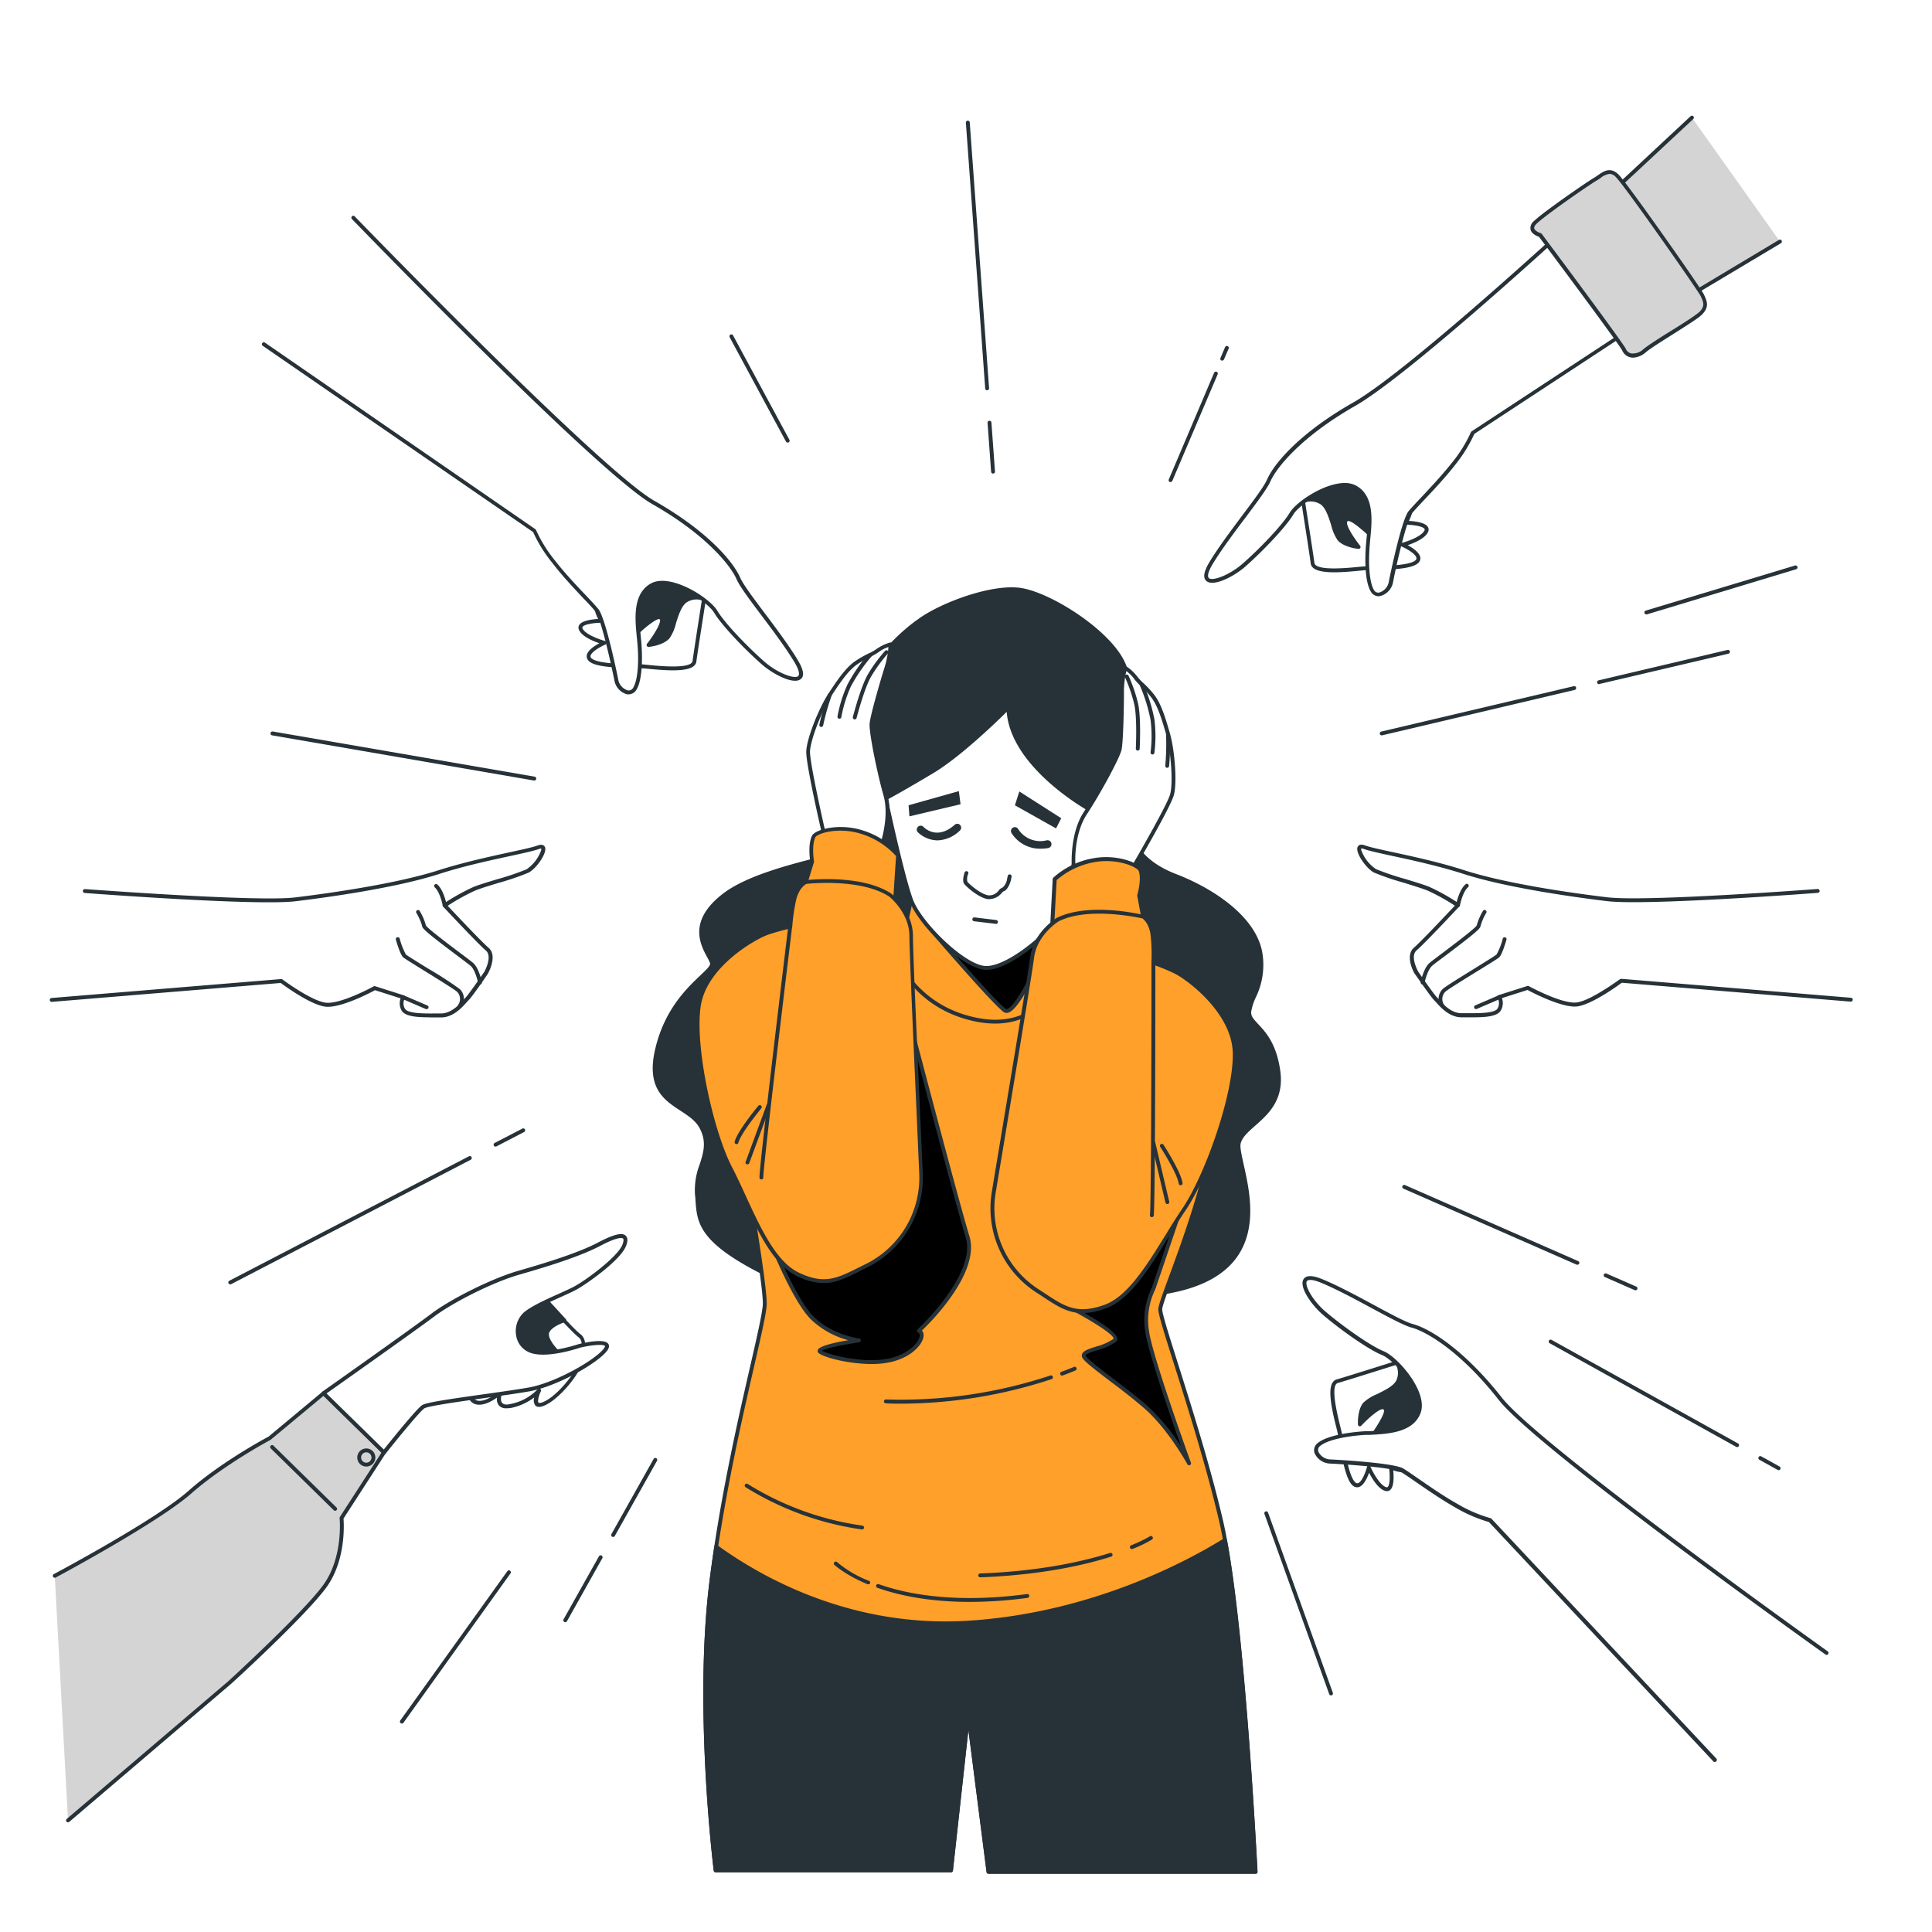 <svg class="animated" id="freepik_stories-blaming" xmlns="http://www.w3.org/2000/svg" viewBox="0 0 500 500" version="1.1" xmlns:xlink="http://www.w3.org/1999/xlink" xmlns:svgjs="http://svgjs.com/svgjs"><style>svg#freepik_stories-blaming:not(.animated) .animable {opacity: 0;}svg#freepik_stories-blaming.animated #freepik--Lines--inject-4 {animation: 1s 1 forwards cubic-bezier(.36,-0.01,.5,1.38) zoomOut,6s Infinite  linear spin;animation-delay: 0s,1s;}svg#freepik_stories-blaming.animated #freepik--Character--inject-4 {animation: 1s 1 forwards cubic-bezier(.36,-0.01,.5,1.38) slideUp,6s Infinite  linear heartbeat;animation-delay: 0s,1s;}svg#freepik_stories-blaming.animated #freepik--Hands--inject-4 {animation: 1s 1 forwards linear slideDown,1.5s Infinite  linear shake;animation-delay: 0s,1s;}            @keyframes zoomOut {                0% {                    opacity: 0;                    transform: scale(1.5);                }                100% {                    opacity: 1;                    transform: scale(1);                }            }                 @keyframes spin {             from {                 transform: rotate(0);               }               to {                 transform: rotate(360deg);               }         }                 @keyframes slideUp {                0% {                    opacity: 0;                    transform: translateY(30px);                }                100% {                    opacity: 1;                    transform: inherit;                }            }                    @keyframes heartbeat {                0% {                    transform: scale(1);                }                10% {                    transform: scale(1.1);                }                30% {                    transform: scale(1);                }                40% {                    transform: scale(1);                }                50% {                    transform: scale(1.1);                }                60% {                    transform: scale(1);                }                100% {                    transform: scale(1);                }            }                    @keyframes slideDown {                0% {                    opacity: 0;                    transform: translateY(-30px);                }                100% {                    opacity: 1;                    transform: translateY(0);                }            }                    @keyframes shake {                10%, 90% {                    transform: translate3d(-1px, 0, 0);                  }                  20%, 80% {                    transform: translate3d(2px, 0, 0);                  }                  30%, 50%, 70% {                    transform: translate3d(-4px, 0, 0);                  }                  40%, 60% {                    transform: translate3d(4px, 0, 0);                  }            }        </style><g id="freepik--Lines--inject-4" class="animable" style="transform-origin: 262.14px 238.638px;"><path d="M257,122.56a.5.5,0,0,1-.5-.47l-.92-12.66a.5.5,0,0,1,1-.07l.92,12.66a.5.5,0,0,1-.47.54Z" style="fill: rgb(38, 50, 56); transform-origin: 256.54px 115.727px;" id="el6p0eha1cql9" class="animable"></path><path d="M255.47,101a.5.5,0,0,1-.5-.46l-5-68.77a.5.5,0,1,1,1-.08l5,68.78a.5.5,0,0,1-.46.53Z" style="fill: rgb(38, 50, 56); transform-origin: 252.97px 66.114px;" id="el14ztf1s2trt" class="animable"></path><path d="M203.85,114.54a.49.49,0,0,1-.44-.26l-14.57-27a.51.51,0,0,1,.2-.68.5.5,0,0,1,.68.21l14.57,27a.5.5,0,0,1-.2.68A.53.53,0,0,1,203.85,114.54Z" style="fill: rgb(38, 50, 56); transform-origin: 196.567px 100.54px;" id="elc2abhxy6r5v" class="animable"></path><path d="M138.28,202h-.09L70.43,190.31a.5.5,0,0,1,.17-1L138.36,201a.51.51,0,0,1,.41.58A.49.49,0,0,1,138.28,202Z" style="fill: rgb(38, 50, 56); transform-origin: 104.392px 195.651px;" id="el7efuqumserb" class="animable"></path><path d="M357.58,190.32a.5.5,0,0,1-.48-.39.49.49,0,0,1,.37-.6l49.83-11.75a.5.5,0,0,1,.6.37.49.49,0,0,1-.37.6L357.7,190.3Z" style="fill: rgb(38, 50, 56); transform-origin: 382.5px 183.943px;" id="eli2ct0p0nrss" class="animable"></path><path d="M413.83,177.06a.51.51,0,0,1-.49-.39.5.5,0,0,1,.38-.6l33.37-7.87a.5.5,0,0,1,.6.37.5.5,0,0,1-.37.6L414,177Z" style="fill: rgb(38, 50, 56); transform-origin: 430.515px 172.623px;" id="el5clffpxi8tt" class="animable"></path><path d="M426.07,159a.51.51,0,0,1-.48-.36.5.5,0,0,1,.34-.62l38.61-11.66a.51.51,0,0,1,.63.33.5.5,0,0,1-.34.63L426.22,159Z" style="fill: rgb(38, 50, 56); transform-origin: 445.381px 152.669px;" id="elw07bgnvnbwd" class="animable"></path><path d="M423.16,333.85a.45.45,0,0,1-.2,0l-7.62-3.35a.49.49,0,0,1-.26-.66.5.5,0,0,1,.66-.25l7.62,3.34a.5.5,0,0,1-.2,1Z" style="fill: rgb(38, 50, 56); transform-origin: 419.402px 331.743px;" id="el4crf4489fkh" class="animable"></path><path d="M408.24,327.3a.45.45,0,0,1-.2,0l-44.83-19.68a.5.5,0,0,1,.4-.92l44.83,19.68a.5.5,0,0,1,.25.66A.49.49,0,0,1,408.24,327.3Z" style="fill: rgb(38, 50, 56); transform-origin: 385.821px 316.985px;" id="elxt3i9xrmi5k" class="animable"></path><path d="M460.32,380.48a.54.54,0,0,1-.25-.06l-4.75-2.64a.51.51,0,0,1-.2-.68.5.5,0,0,1,.68-.2l4.76,2.64a.5.5,0,0,1,.19.68A.49.49,0,0,1,460.32,380.48Z" style="fill: rgb(38, 50, 56); transform-origin: 457.938px 378.659px;" id="ely9flyu8eqkq" class="animable"></path><path d="M449.56,374.51a.44.44,0,0,1-.24-.07l-48.26-26.81a.51.51,0,0,1-.2-.68.5.5,0,0,1,.68-.19l48.27,26.81a.5.5,0,0,1,.19.68A.51.51,0,0,1,449.56,374.51Z" style="fill: rgb(38, 50, 56); transform-origin: 425.433px 360.603px;" id="elc0kbrco1eu" class="animable"></path><path d="M344.47,438.77a.5.5,0,0,1-.47-.33l-16.76-46.63a.5.5,0,1,1,.94-.34l16.76,46.63a.5.5,0,0,1-.3.64Z" style="fill: rgb(38, 50, 56); transform-origin: 336.087px 414.948px;" id="elp3acz6z0r4g" class="animable"></path><path d="M59.59,332.39a.49.49,0,0,1-.45-.27.5.5,0,0,1,.22-.67l62-32.2a.49.49,0,0,1,.67.21.5.5,0,0,1-.21.68l-62,32.2A.48.48,0,0,1,59.59,332.39Z" style="fill: rgb(38, 50, 56); transform-origin: 90.588px 315.791px;" id="el0fvg6iu6t5bi" class="animable"></path><path d="M128.26,296.74a.5.5,0,0,1-.23-.95l7.1-3.68a.5.5,0,1,1,.46.88l-7.1,3.69A.46.46,0,0,1,128.26,296.74Z" style="fill: rgb(38, 50, 56); transform-origin: 131.83px 294.381px;" id="elcrarcrip36o" class="animable"></path><path d="M146.29,419.83a.51.51,0,0,1-.24-.07.5.5,0,0,1-.2-.68L155,402.79a.5.5,0,1,1,.87.49l-9.14,16.29A.53.53,0,0,1,146.29,419.83Z" style="fill: rgb(38, 50, 56); transform-origin: 150.868px 411.171px;" id="elx3z22xysh" class="animable"></path><path d="M158.68,397.76a.54.54,0,0,1-.25-.06.51.51,0,0,1-.19-.68l10.93-19.47a.5.5,0,0,1,.87.49l-10.93,19.47A.5.5,0,0,1,158.68,397.76Z" style="fill: rgb(38, 50, 56); transform-origin: 164.135px 387.539px;" id="elgh45xei05mi" class="animable"></path><path d="M104,446.05a.52.52,0,0,1-.29-.09.51.51,0,0,1-.12-.7l27.69-38.61a.5.5,0,1,1,.81.58l-27.68,38.62A.51.51,0,0,1,104,446.05Z" style="fill: rgb(38, 50, 56); transform-origin: 117.856px 426.227px;" id="el2z35n4569he" class="animable"></path><path d="M302.94,124.74a.48.48,0,0,1-.2,0,.5.5,0,0,1-.26-.65L314.2,96.5a.5.5,0,1,1,.92.39L303.4,124.44A.5.5,0,0,1,302.94,124.74Z" style="fill: rgb(38, 50, 56); transform-origin: 308.805px 110.464px;" id="el8yvl8fb3k1k" class="animable"></path><path d="M316.31,93.31a.43.43,0,0,1-.19,0,.5.5,0,0,1-.27-.65l1.2-2.82a.5.5,0,0,1,.66-.26.5.5,0,0,1,.26.65L316.77,93A.49.49,0,0,1,316.31,93.31Z" style="fill: rgb(38, 50, 56); transform-origin: 316.911px 91.429px;" id="el6ba9mtlm4gx" class="animable"></path></g><g id="freepik--Character--inject-4" class="animable" style="transform-origin: 250.211px 318.462px;"><path d="M238,160.65s-9.33,6.14-14.11,16.16-.46,18,.68,24.58,3,13,1.82,16.16-28.22,5.92-38.92,14.11-3.87,15-3.19,17.53-10.47,7.05-14.11,22.07,8,14.12,11.38,20.49-1.82,10.47-1.14,17.3-.91,12.29,22.76,23,69.42,8.2,100.15,2.05,16.16-33.23,17.3-38.23,11.84-7.29,10.24-18.67-8-11.83-7.51-15.48,4.1-7.28,3-14.79c-1.48-9.79-13.69-17-22-20.21-8.65-3.34-13.41-9.27-12.79-18.94,1.13-17.75,2.5-26.17-.23-34.82s-19.35-19.12-27.09-20.26S243.18,156.78,238,160.65Z" style="fill: rgb(38, 50, 56); transform-origin: 250.248px 245.97px;" id="elnrx6vcoxujo" class="animable"></path><path d="M249.91,339.89c-18.19,0-35.3-2.12-47-7.4-22-10-22.45-15.44-22.92-21.78,0-.53-.08-1.07-.13-1.61a18.32,18.32,0,0,1,1.21-7.73c1-3.15,1.86-5.87,0-9.39-1.06-2-3-3.23-5-4.55-4.19-2.74-9-5.85-6.42-16.28,2.43-10,8.15-15.45,11.56-18.69,1.46-1.38,2.72-2.57,2.56-3.14a9.27,9.27,0,0,0-.74-1.57c-1.78-3.3-5.08-9.45,4.1-16.49,6.29-4.81,17.82-7.68,27.08-10,5.55-1.39,11.29-2.81,11.68-3.9.82-2.3-.05-6.65-1-11.25-.3-1.52-.61-3.08-.88-4.66s-.67-3-1.11-4.64c-1.55-5.78-3.31-12.32.47-20.24,4.7-9.85,13.87-16.09,14.27-16.35,5.38-4,18.7-9.2,26.54-8.06,8.08,1.19,24.71,11.82,27.48,20.61,2.27,7.17,1.74,14.33.87,26.2-.19,2.67-.41,5.58-.61,8.8-.58,9,3.5,15,12.47,18.44,9.87,3.81,20.92,11.23,22.34,20.6A19.18,19.18,0,0,1,325,258.12a14.39,14.39,0,0,0-1.18,3.65c-.15,1.2.63,2,1.81,3.28,1.87,2,4.71,5,5.7,12.06,1.06,7.56-3.13,11.26-6.5,14.23-1.81,1.6-3.38,3-3.75,4.62-.22.94.25,3,.79,5.44,1.41,6.31,3.54,15.83-1.35,23.35-3.17,4.88-8.94,8.19-17.13,9.82A283.32,283.32,0,0,1,249.91,339.89ZM261.75,153c-7.69,0-18.76,4.52-23.5,8h0c-.09.06-9.27,6.19-13.93,16-3.62,7.59-1.91,13.94-.41,19.55.45,1.65.87,3.22,1.13,4.73s.58,3.13.88,4.63c1,4.95,1.83,9.23.92,11.79-.54,1.52-4.62,2.59-12.38,4.53-8.69,2.16-20.59,5.12-26.71,9.81-8.51,6.51-5.58,12-3.83,15.21a9.6,9.6,0,0,1,.82,1.78c.32,1.15-.87,2.27-2.83,4.14-3.33,3.16-8.92,8.46-11.27,18.19s1.88,12.53,6,15.21c2.05,1.34,4.16,2.72,5.34,4.92,2.08,3.88,1.11,6.93.09,10.16a17.48,17.48,0,0,0-1.17,7.33c.06.55.1,1.09.14,1.63.44,6,.83,11.23,22.33,20.95,23.17,10.47,68,8.38,99.84,2,7.92-1.58,13.47-4.74,16.49-9.39,4.66-7.16,2.59-16.44,1.22-22.58-.62-2.74-1.06-4.73-.8-5.89.45-2,2.13-3.43,4.07-5.14,3.35-3,7.15-6.31,6.17-13.34-.94-6.73-3.54-9.49-5.44-11.51-1.28-1.36-2.28-2.43-2.07-4.1a15.67,15.67,0,0,1,1.25-3.91A18.17,18.17,0,0,0,325.77,247c-1.36-8.95-12.11-16.11-21.72-19.82-9.43-3.64-13.72-10-13.11-19.43.2-3.23.42-6.14.61-8.81.9-12.15,1.39-18.85-.82-25.83-2.62-8.32-19-18.79-26.68-19.92A16.77,16.77,0,0,0,261.75,153ZM238,160.65h0Z" style="fill: rgb(38, 50, 56); transform-origin: 250.211px 245.945px;" id="ely9527j05ukc" class="animable"></path><path d="M238.26,232.78l-4.86,7.1-20.17,2.61L188.57,278s9.71,53.42,9.34,59.77-9.71,38.48-13.82,71.73,1.12,74.57,1.12,74.57H246.1l4.49-40.57,5.23,40.94h69.11s-3.36-67.09-9-91-15.69-51.56-15.69-54.55,12.7-30.63,14.2-50.8-27.27-39.23-36.61-44.46L273.73,238l-3.72-8.2-32.87-2.62Z" style="fill: #FFA02A; transform-origin: 253.722px 355.81px;" id="el368484zx87q" class="animable"></path><path d="M324.93,484.92H255.82a.5.5,0,0,1-.5-.43l-4.7-36.78-4,36.39a.5.5,0,0,1-.5.45H185.21a.51.51,0,0,1-.5-.44c-.05-.41-5.19-41.76-1.12-74.69,2.65-21.42,7.47-42.39,10.66-56.26,1.76-7.67,3-13.21,3.16-15.44.37-6.21-9.23-59.12-9.33-59.65a.52.52,0,0,1,.08-.37l24.66-35.49a.49.49,0,0,1,.34-.22l20-2.58,4.61-6.74-1.08-5.4a.5.5,0,0,1,.53-.6l32.87,2.62a.52.52,0,0,1,.42.29l3.7,8.15,4,5.5c2.59,1.46,38.45,22.17,36.77,44.87-1.05,14.17-7.55,31.85-11.43,42.42-1.54,4.21-2.77,7.54-2.77,8.36,0,1.14,1.8,6.83,4.07,14,3.5,11.09,8.3,26.28,11.61,40.39,5.55,23.68,8.95,90.43,9,91.1a.48.48,0,0,1-.14.37A.48.48,0,0,1,324.93,484.92Zm-68.67-1H324.4c-.33-6.34-3.65-67.91-8.92-90.39-3.3-14.07-8.09-29.25-11.59-40.32-2.71-8.56-4.12-13.09-4.12-14.33,0-.95.92-3.5,2.84-8.71,3.86-10.51,10.32-28.11,11.36-42.14,1.66-22.42-34.8-43.11-36.36-44a.67.67,0,0,1-.15-.14l-4.13-5.63a.22.22,0,0,1-.05-.08l-3.6-7.94-31.92-2.54,1,5a.51.51,0,0,1-.08.38l-4.86,7.1a.48.48,0,0,1-.34.21l-20,2.59L189.1,278.1c.75,4.13,9.68,53.48,9.31,59.68-.14,2.31-1.42,7.89-3.19,15.6-3.18,13.86-8,34.8-10.64,56.16-3.82,31,.53,69.49,1.07,74h60l4.43-40.13a.5.5,0,0,1,.49-.44.49.49,0,0,1,.5.43Z" style="fill: rgb(38, 50, 56); transform-origin: 253.742px 355.794px;" id="el706slimp01n" class="animable"></path><path d="M251,414.57c-10.87,0-18.75-1.81-23.93-3.65a.49.49,0,0,1-.31-.63.51.51,0,0,1,.64-.31c7.21,2.55,19.72,5.06,38.4,2.56a.48.48,0,0,1,.56.43.5.5,0,0,1-.42.56A113.63,113.63,0,0,1,251,414.57Z" style="fill: rgb(38, 50, 56); transform-origin: 246.548px 412.262px;" id="el7q45jjp2llo" class="animable"></path><path d="M224.7,410a.43.43,0,0,1-.19,0c-5.85-2.45-8.45-4.94-8.56-5a.5.5,0,1,1,.7-.72,28.83,28.83,0,0,0,8.24,4.84.5.5,0,0,1,.27.66A.49.49,0,0,1,224.7,410Z" style="fill: rgb(38, 50, 56); transform-origin: 220.499px 407.074px;" id="elijdrmvv51q" class="animable"></path><path d="M233.6,363.27c-1.44,0-2.89,0-4.36-.09a.5.5,0,0,1-.48-.52.51.51,0,0,1,.52-.48,123.14,123.14,0,0,0,42.54-6.2.5.5,0,1,1,.31.95A125.85,125.85,0,0,1,233.6,363.27Z" style="fill: rgb(38, 50, 56); transform-origin: 250.626px 359.61px;" id="elajbk9ipa2eo" class="animable"></path><path d="M274.86,356a.48.48,0,0,1-.47-.33.5.5,0,0,1,.29-.64c2.07-.76,3.23-1.26,3.24-1.27a.5.5,0,0,1,.41.92c-.05,0-1.2.52-3.3,1.29Z" style="fill: rgb(38, 50, 56); transform-origin: 276.493px 354.859px;" id="elv6cj6mpn5bl" class="animable"></path><path d="M268.32,334S291,344.8,288.47,346.89s-8.79,2.51-8,4.19,9.63,7.53,15.91,13,11.31,14.65,11.31,14.65-10.05-27.63-10.89-34.33,1.67-10.89,1.67-10.89L309.83,300Z" id="elskfxrxxpuke" class="animable" style="transform-origin: 289.075px 339.365px;"></path><path d="M307.74,379.21a.49.49,0,0,1-.44-.26c-.05-.09-5.06-9.2-11.2-14.51-2.78-2.41-6-4.9-8.92-7.08-4.21-3.21-6.62-5.07-7.11-6.06a1.09,1.09,0,0,1,0-.93c.35-.84,1.72-1.28,3.61-1.88a14.77,14.77,0,0,0,4.51-2c.23-1.29-8.77-6.7-20-12.09a.5.5,0,0,1-.1-.84l41.51-34a.5.5,0,0,1,.79.54L299,333.65a.47.47,0,0,1-.05.1,17.92,17.92,0,0,0-1.61,10.57c.83,6.56,10.76,33.95,10.87,34.22a.51.51,0,0,1-.27.63A.48.48,0,0,1,307.74,379.21Zm-38.5-45.35c4.55,2.19,19.56,9.65,19.92,12.49a1,1,0,0,1-.37.92,15.08,15.08,0,0,1-4.85,2.17c-1.25.4-2.82.9-3,1.32.43.92,3.54,3.29,6.84,5.8,2.89,2.2,6.16,4.69,9,7.12a53.55,53.55,0,0,1,8.87,10.63c-2.9-8.16-8.64-24.79-9.28-29.87a18.64,18.64,0,0,1,1.72-11.16l10.73-31.8Z" style="fill: rgb(38, 50, 56); transform-origin: 289.159px 339.33px;" id="elkdb5szb4z7" class="animable"></path><path d="M250.4,320c-3-10-15.17-56.34-15.17-56.34l-3.87,40.15-32.49,15.83S205.15,336,210.17,341a22.92,22.92,0,0,0,12.15,5.86s-11.73,1.67-10,2.93,11.72,3.77,18.42,2.09,9.21-6.69,7.12-7.53C237.81,344.38,253.44,330,250.4,320Z" id="elmk9ipfn2dyf" class="animable" style="transform-origin: 224.831px 308.05px;"></path><path d="M225.54,353c-5.84,0-12.1-1.64-13.57-2.75a.77.77,0,0,1-.34-.84c.26-1,4-1.91,7.91-2.57a22.18,22.18,0,0,1-9.72-5.43c-5-5-11.16-20.86-11.42-21.53a.5.5,0,0,1,.25-.63l32.24-15.7,3.84-39.88a.51.51,0,0,1,.46-.45.52.52,0,0,1,.53.37c.12.47,12.16,46.48,15.16,56.33,2.83,9.3-9.67,21.92-12.28,24.43a1.78,1.78,0,0,1,.42,1.37c-.13,2-2.77,5.35-8.21,6.71A22.12,22.12,0,0,1,225.54,353Zm-12.79-3.43c2.06,1.2,11.46,3.48,17.82,1.89,4.69-1.17,7.34-4.12,7.45-5.81,0-.6-.29-.73-.4-.78a.48.48,0,0,1-.3-.37.5.5,0,0,1,.15-.46c.15-.14,15.36-14.28,12.45-23.83-2.57-8.47-11.81-43.57-14.46-53.65l-3.6,37.36a.5.5,0,0,1-.28.4L199.5,319.92c1,2.6,6.58,16.31,11,20.75,4.83,4.84,11.77,5.71,11.84,5.72a.51.51,0,0,1,.45.49.51.51,0,0,1-.43.5C218.36,348,213.8,348.91,212.75,349.54Z" style="fill: rgb(38, 50, 56); transform-origin: 224.831px 308.11px;" id="el3a6ddgkhce4" class="animable"></path><path d="M232.37,248.43s4.65,12.4,20.53,15.5,21.32-10.07,22.48-11.23-1.16-19.38-1.16-19.38l-38.44-.42Z" style="fill: #FFA02A; transform-origin: 254.037px 248.651px;" id="ellh6j7v8pr1n" class="animable"></path><path d="M257.52,264.9a25.2,25.2,0,0,1-4.71-.47c-16-3.12-20.87-15.7-20.91-15.82a.45.45,0,0,1,0-.28l3.41-15.54a.49.49,0,0,1,.49-.39h0l38.44.42a.5.5,0,0,1,.49.44c.71,5.55,2.23,18.58,1,19.79a11.66,11.66,0,0,0-.65,1C273.3,256.89,268.3,264.9,257.52,264.9Zm-24.63-16.51c.56,1.32,5.57,12.22,20.11,15.05,13.4,2.62,19.09-6.51,21.24-9.95a7.24,7.24,0,0,1,.79-1.15c.56-.89-.18-10.05-1.25-18.53l-37.6-.41Z" style="fill: rgb(38, 50, 56); transform-origin: 254.036px 248.65px;" id="elkjrs62jrekp" class="animable"></path><path d="M239.48,238.86S256.65,259,260,261.47,273.73,238,273.73,238Z" id="elndkuw8evz7k" class="animable" style="transform-origin: 256.605px 249.818px;"></path><path d="M260.51,262.14a1.32,1.32,0,0,1-.81-.27c-3.36-2.52-19.89-21.86-20.6-22.69a.49.49,0,0,1-.07-.52.48.48,0,0,1,.44-.3l34.25-.87a.54.54,0,0,1,.42.21.5.5,0,0,1,.06.47c-.93,2.33-9.2,22.77-13.27,23.91A1.58,1.58,0,0,1,260.51,262.14Zm-20-22.81c3.22,3.76,16.86,19.57,19.75,21.74a.37.37,0,0,0,.36.05c2.65-.75,8.71-13.67,12.33-22.61Z" style="fill: rgb(38, 50, 56); transform-origin: 256.609px 249.815px;" id="ellufgolkspm" class="animable"></path><path d="M261,183.07S249.35,195,241.08,199.82s-11.87,6.79-11.87,6.79,4.24,19.93,6.57,26.29,13.78,17.39,19.29,17.6,15.27-7.85,18.66-12.51,8.48-28.41,8.48-28.41S261.22,197.92,261,183.07Z" style="fill: rgb(255, 255, 255); transform-origin: 255.71px 216.787px;" id="elagwufps3ojb" class="animable"></path><path d="M255.29,251h-.24c-5.76-.22-17.37-11.47-19.74-17.93s-6.42-25.54-6.59-26.36a.48.48,0,0,1,.25-.54s3.7-2,11.86-6.78,19.71-16.55,19.82-16.67a.51.51,0,0,1,.55-.11.49.49,0,0,1,.31.46c.21,14.38,20.74,26,20.95,26.07a.5.5,0,0,1,.24.54c-.21,1-5.15,23.91-8.56,28.6C270.91,242.72,261.16,251,255.29,251Zm-25.52-44.13c.59,2.75,4.36,20.08,6.48,25.86,2.23,6.07,13.49,17.06,18.84,17.27h.2c5.35,0,14.85-7.92,18-12.31,3.07-4.21,7.66-24.88,8.32-27.86-2.7-1.56-20-12-21.08-25.6-2.79,2.75-12.26,11.91-19.24,16C234.53,204.27,230.85,206.29,229.77,206.87Z" style="fill: rgb(38, 50, 56); transform-origin: 255.709px 216.786px;" id="el6e5rmn0l7ho" class="animable"></path><polygon points="248.15 204.74 235.14 208.4 235.36 211.27 248.59 208.14 248.15 204.74" style="fill: rgb(38, 50, 56); transform-origin: 241.865px 208.005px;" id="elwbu2ww8qz7" class="animable"></polygon><polygon points="263.8 204.83 262.66 208.41 273.3 214.39 274.65 211.76 263.8 204.83" style="fill: rgb(38, 50, 56); transform-origin: 268.655px 209.61px;" id="el2jqva1ky3dv" class="animable"></polygon><path d="M242.62,217.49a7.59,7.59,0,0,1-5.08-2.1A1,1,0,1,1,239,214c.35.37,3.57,3.46,8.08-.55a1,1,0,0,1,1.33,1.5A8.68,8.68,0,0,1,242.62,217.49Z" style="fill: rgb(38, 50, 56); transform-origin: 243.004px 215.344px;" id="elj6yghosb9o" class="animable"></path><path d="M269.23,219.64a8.68,8.68,0,0,1-7.47-4.09,1,1,0,0,1,.39-1.36,1,1,0,0,1,1.36.38,6.78,6.78,0,0,0,7.39,2.9,1,1,0,0,1,.4,2A11,11,0,0,1,269.23,219.64Z" style="fill: rgb(38, 50, 56); transform-origin: 266.877px 216.851px;" id="elsaclez2w07a" class="animable"></path><path d="M256.15,232.69a3.32,3.32,0,0,1-.53,0c-2.4-.37-5.57-3.25-6.07-3.92-.64-.85,0-2.65.1-3a.5.5,0,0,1,.94.34,3.33,3.33,0,0,0-.24,2.07c.49.65,3.43,3.22,5.43,3.53a3,3,0,0,0,2.7-1.28,2.44,2.44,0,0,1,1-.74,3.68,3.68,0,0,0,1.15-2.15l.17-.85a.51.51,0,0,1,1,.2l-.17.84c-.14.69-.85,2.67-1.9,2.93a3.15,3.15,0,0,0-.51.47A4.31,4.31,0,0,1,256.15,232.69Z" style="fill: rgb(38, 50, 56); transform-origin: 255.539px 229.077px;" id="elaz0l0nvkgc" class="animable"></path><path d="M257.73,239.09h-.06l-5.58-.67a.5.5,0,0,1,.12-1l5.58.68a.5.5,0,0,1-.06,1Z" style="fill: rgb(38, 50, 56); transform-origin: 254.954px 238.259px;" id="el7jv1bt8mopd" class="animable"></path><path d="M277.83,223.69s-.41-7.89,3-13.15,8.5-14.57,8.91-16.59.6-10.32.6-14.57a19.69,19.69,0,0,1,.84-6.44,11,11,0,0,1,2.6,2.4c.81,1.21,3,2.83,4.66,5s2.63,5.47,3.84,9.72,1.82,12.54,1,15.58-9.91,18.61-9.91,18.61l-.2,3.24-16-.81Z" style="fill: rgb(255, 255, 255); transform-origin: 290.413px 200.215px;" id="el02vkwgxc6z4e" class="animable"></path><path d="M293.21,228h0l-16-.81a.52.52,0,0,1-.37-.19.51.51,0,0,1-.1-.41l.6-3c0-.82-.25-8.25,3.11-13.39,3.52-5.37,8.47-14.57,8.84-16.42s.59-10.35.59-14.47a20.3,20.3,0,0,1,.87-6.62.51.51,0,0,1,.31-.3.5.5,0,0,1,.43.06,11.34,11.34,0,0,1,2.75,2.54,13.51,13.51,0,0,0,1.69,1.81,24.71,24.71,0,0,1,2.95,3.23c1.68,2.31,2.73,5.69,3.92,9.87s1.89,12.57,1,15.84c-.8,3-9.05,17.17-9.91,18.64l-.19,3.12A.51.51,0,0,1,293.21,228Zm-15.38-1.78,14.91.75.17-2.74a.44.44,0,0,1,.07-.22c.09-.16,9.08-15.56,9.86-18.49s.22-11-1-15.32c-1.17-4.08-2.18-7.37-3.77-9.55a24,24,0,0,0-2.84-3.11,13.41,13.41,0,0,1-1.82-2,9,9,0,0,0-1.91-1.86,22.66,22.66,0,0,0-.62,5.63c0,3.91-.18,12.52-.61,14.67s-5.59,11.59-9,16.77-3,12.77-2.95,12.85a.49.49,0,0,1,0,.12Z" style="fill: rgb(38, 50, 56); transform-origin: 290.467px 200.183px;" id="el2i0qewsbqif" class="animable"></path><path d="M294.42,194.25h0a.51.51,0,0,1-.47-.53c0-.08.39-7.86-.39-11.4a39.29,39.29,0,0,0-2.39-7,.5.5,0,1,1,.9-.43,38.48,38.48,0,0,1,2.46,7.19c.82,3.66.44,11.34.42,11.66A.5.5,0,0,1,294.42,194.25Z" style="fill: rgb(38, 50, 56); transform-origin: 293.08px 184.412px;" id="el8r6zkc7twrd" class="animable"></path><path d="M298.27,195.26h-.07a.5.5,0,0,1-.43-.57,34.17,34.17,0,0,0,0-8.35,42.93,42.93,0,0,0-2.8-9,.51.51,0,0,1,.26-.66.5.5,0,0,1,.66.26,43.61,43.61,0,0,1,2.87,9.23,34.62,34.62,0,0,1,0,8.64A.5.5,0,0,1,298.27,195.26Z" style="fill: rgb(38, 50, 56); transform-origin: 296.981px 185.949px;" id="eln0bxwlfoz7h" class="animable"></path><path d="M302.11,198.7H302a.5.5,0,0,1-.43-.56,60.3,60.3,0,0,0,.2-8,.5.5,0,0,1,.48-.51.47.47,0,0,1,.52.48,59.71,59.71,0,0,1-.21,8.18A.5.5,0,0,1,302.11,198.7Z" style="fill: rgb(38, 50, 56); transform-origin: 302.195px 194.164px;" id="elyi6mm87kve" class="animable"></path><path d="M294.82,231.79s1.22-4,.41-6.48c-.46-1.38-6.07-3.84-12.34-2.63a20.55,20.55,0,0,0-9.92,4.86l-.6,11.13s10.31-1.82,15-1.82,8.5.4,8.5.4Z" style="fill: #FFA02A; transform-origin: 284.12px 230.513px;" id="el2s5k1vx4c0u" class="animable"></path><path d="M272.37,239.17A.53.53,0,0,1,272,239a.5.5,0,0,1-.16-.4l.6-11.13a.48.48,0,0,1,.15-.32,20.72,20.72,0,0,1,10.17-5c6.36-1.23,12.34,1.25,12.91,3,.78,2.34-.16,5.95-.36,6.66l1,5.35a.5.5,0,0,1-.13.43.47.47,0,0,1-.42.16s-3.87-.4-8.44-.4-14.79,1.79-14.89,1.81Zm1.09-11.4-.56,10.3c2.32-.4,10.4-1.72,14.44-1.72,3.5,0,6.58.23,7.88.34l-.89-4.81a.49.49,0,0,1,0-.24s1.15-3.92.4-6.17c-.35-1.07-5.6-3.49-11.77-2.3A20.42,20.42,0,0,0,273.46,227.77Z" style="fill: rgb(38, 50, 56); transform-origin: 284.078px 230.495px;" id="eluvz5ge3ru7n" class="animable"></path><path d="M273.73,238s-5.82,3.51-6.63,9.78-7.89,48.36-9.91,60.7A25.42,25.42,0,0,0,268.32,334c6.27,4,9.51,7.08,17.6,4.25s14.37-16.19,20.44-25.09,13.55-30.15,13.15-40.87S307,252.83,303.93,251.41a57.6,57.6,0,0,0-5.46-2.22,47.19,47.19,0,0,0-.21-7.08c-.4-3.65-2.42-4.86-2.42-4.86S282,233.87,273.73,238Z" style="fill: #FFA02A; transform-origin: 288.178px 287.648px;" id="el7ocrr66xgs4" class="animable"></path><path d="M280.22,339.83c-3.92,0-6.73-1.85-10.4-4.28l-1.77-1.16a25.88,25.88,0,0,1-11.35-26c.52-3.22,1.4-8.46,2.41-14.57,2.91-17.51,6.9-41.48,7.5-46.11.83-6.44,6.62-10,6.86-10.15l0,0c8.31-4.15,21.87-.91,22.45-.77l.13,0c.1.06,2.24,1.39,2.67,5.23a47.85,47.85,0,0,1,.22,6.79c.79.28,2.81,1,5.16,2.12,3.38,1.58,15.46,10.54,15.87,21.28.41,10.9-7.06,32.11-13.24,41.17-1.41,2.07-2.82,4.36-4.3,6.77-4.93,8-10,16.28-16.38,18.51A17.91,17.91,0,0,1,280.22,339.83ZM274,238.43c-.33.2-5.63,3.61-6.38,9.41-.6,4.64-4.59,28.63-7.5,46.15-1,6.1-1.89,11.34-2.42,14.56a24.92,24.92,0,0,0,10.91,25l1.78,1.16c5.19,3.43,8.33,5.51,15.39,3,6-2.12,11-10.24,15.85-18.09,1.5-2.43,2.91-4.72,4.34-6.81,6-8.86,13.46-30.13,13.06-40.58-.39-10.27-12-18.88-15.29-20.4a58.1,58.1,0,0,0-5.41-2.21.48.48,0,0,1-.34-.5,48.5,48.5,0,0,0-.2-7c-.34-3-1.82-4.22-2.14-4.44C294.48,237.45,281.64,234.62,274,238.43Z" style="fill: rgb(38, 50, 56); transform-origin: 288.16px 287.642px;" id="elrnbw4v7gsu" class="animable"></path><path d="M298.06,315H298a.5.5,0,0,1-.4-.59c.31-1.72.4-43.44.4-65.26a.5.5,0,0,1,.5-.5.5.5,0,0,1,.5.5c0,2.58,0,63.2-.42,65.44A.49.49,0,0,1,298.06,315Z" style="fill: rgb(38, 50, 56); transform-origin: 298.295px 281.826px;" id="elzgs0ppo0dg" class="animable"></path><path d="M302.11,311.6a.5.5,0,0,1-.49-.38L298,295.84a.5.5,0,0,1,.37-.6.49.49,0,0,1,.6.37L302.6,311a.5.5,0,0,1-.38.6Z" style="fill: rgb(38, 50, 56); transform-origin: 300.3px 303.412px;" id="el6rcobko478e" class="animable"></path><path d="M305.55,306.75a.51.51,0,0,1-.5-.43c-.38-2.69-4.73-9.44-4.78-9.51a.5.5,0,0,1,.84-.55c.19.29,4.52,7,4.93,9.92a.5.5,0,0,1-.42.56Z" style="fill: rgb(38, 50, 56); transform-origin: 303.117px 301.392px;" id="el72g0aghab8k" class="animable"></path><path d="M228.15,219.19s2.73-7.41,1-13.46-3.79-16.43-3.57-18.49,2.49-10,3.75-14.09a20,20,0,0,0,1.12-6.4,11.08,11.08,0,0,0-3.2,1.52c-1.14.92-3.74,1.8-5.95,3.44s-4.13,4.44-6.56,8.14-5.46,11.43-5.59,14.57,3.93,20.72,3.93,20.72l-.77,3.15,15.51,4Z" style="fill: rgb(255, 255, 255); transform-origin: 219.798px 194.52px;" id="elcjwu5xzv73t" class="animable"></path><path d="M227.83,222.77a.27.27,0,0,1-.13,0l-15.5-4a.5.5,0,0,1-.36-.61l.74-3c-.39-1.66-4.05-17.67-3.92-20.74.14-3.39,3.32-11.23,5.68-14.83s4.38-6.55,6.67-8.26a25.69,25.69,0,0,1,3.79-2.21,12.7,12.7,0,0,0,2.14-1.22,11.67,11.67,0,0,1,3.38-1.61.51.51,0,0,1,.43.07.52.52,0,0,1,.21.38,20.58,20.58,0,0,1-1.14,6.58c-1.23,3.94-3.52,12-3.73,14s1.76,12,3.55,18.3c1.68,5.91-.72,12.93-1,13.71l-.32,3a.5.5,0,0,1-.49.45Zm-14.9-4.84,14.46,3.71.26-2.5a.27.27,0,0,1,0-.12c0-.07,2.65-7.34,1-13.15s-3.82-16.47-3.59-18.68,2.61-10.45,3.77-14.18a23,23,0,0,0,1.09-5.56,8.92,8.92,0,0,0-2.38,1.21,14.34,14.34,0,0,1-2.32,1.34,23.89,23.89,0,0,0-3.64,2.12c-2.16,1.6-4.11,4.45-6.44,8-2.45,3.75-5.39,11.38-5.51,14.32s3.88,20.41,3.92,20.59a.45.45,0,0,1,0,.23Z" style="fill: rgb(38, 50, 56); transform-origin: 219.808px 194.525px;" id="elwglwhyk4bhk" class="animable"></path><path d="M221.21,186.17l-.13,0a.5.5,0,0,1-.36-.61c.08-.31,2-7.75,3.87-11a38.11,38.11,0,0,1,4.49-6.13.49.49,0,0,1,.7,0,.48.48,0,0,1,0,.7,40,40,0,0,0-4.36,6c-1.8,3.15-3.74,10.7-3.76,10.77A.5.5,0,0,1,221.21,186.17Z" style="fill: rgb(38, 50, 56); transform-origin: 225.318px 177.226px;" id="el4atxnb2l0xo" class="animable"></path><path d="M217.24,186h-.09a.5.5,0,0,1-.41-.57,35.12,35.12,0,0,1,2.57-8.25,43.73,43.73,0,0,1,5.48-8,.51.51,0,0,1,.71,0,.49.49,0,0,1,.05.7,43.86,43.86,0,0,0-5.34,7.75,34.51,34.51,0,0,0-2.48,8A.49.49,0,0,1,217.24,186Z" style="fill: rgb(38, 50, 56); transform-origin: 221.204px 177.518px;" id="elfyakd9b66kd" class="animable"></path><path d="M212.54,188.13h-.08a.5.5,0,0,1-.41-.58,61.52,61.52,0,0,1,2.23-7.87.5.5,0,0,1,.95.33,60.31,60.31,0,0,0-2.19,7.7A.5.5,0,0,1,212.54,188.13Z" style="fill: rgb(38, 50, 56); transform-origin: 213.65px 183.737px;" id="elw7mdcyo6yjk" class="animable"></path><path d="M210.21,223s-.72-4.17.38-6.48c.62-1.32,6.48-3.09,12.56-1.13a20.47,20.47,0,0,1,9.26,6l-.73,11.13s-10-3.05-14.65-3.61-8.48-.62-8.48-.62Z" style="fill: #FFA02A; transform-origin: 220.48px 223.519px;" id="elnq1e0pvopk" class="animable"></path><path d="M231.68,233l-.15,0c-.1,0-10-3-14.56-3.59s-8.39-.61-8.43-.61a.49.49,0,0,1-.4-.21.49.49,0,0,1-.07-.44l1.63-5.19c-.12-.73-.62-4.43.43-6.65.77-1.63,7-3.38,13.18-1.39a20.91,20.91,0,0,1,9.5,6.18.49.49,0,0,1,.1.34l-.73,11.12a.5.5,0,0,1-.22.38A.47.47,0,0,1,231.68,233Zm-22.46-5.21c1.31,0,4.4.18,7.87.6,4,.49,11.88,2.78,14.13,3.45l.68-10.3a20.48,20.48,0,0,0-8.9-5.7c-6-1.93-11.48-.16-12,.86-1,2.15-.35,6.14-.34,6.18a.44.44,0,0,1,0,.23Z" style="fill: rgb(38, 50, 56); transform-origin: 220.479px 223.517px;" id="elys6e37zc6ss" class="animable"></path><path d="M230.4,231.65s5.36,4.18,5.41,10.51,2,49,2.54,61.45a25.39,25.39,0,0,1-14.11,24c-6.71,3.26-10.29,5.89-18,2.1S193.94,311.89,189,302.32s-9.83-31.56-8.14-42.16,14.79-17.77,18-18.81a55.37,55.37,0,0,1,5.69-1.56,47,47,0,0,1,1.05-7c.84-3.57,3-4.53,3-4.53S222.71,226.57,230.4,231.65Z" style="fill: #FFA02A; transform-origin: 209.45px 279.784px;" id="elrcqf4wvej7" class="animable"></path><path d="M213.15,332.06a16,16,0,0,1-7.12-1.93c-6.05-3-10.11-11.8-14-20.34-1.19-2.57-2.31-5-3.46-7.24-5-9.74-9.92-31.69-8.2-42.47,1.7-10.61,14.77-18,18.31-19.21,2.47-.81,4.56-1.3,5.38-1.49a48.12,48.12,0,0,1,1-6.71c.88-3.76,3.18-4.83,3.27-4.87l.15,0c.59-.07,14.43-1.65,22.19,3.47l0,0c.23.18,5.55,4.41,5.6,10.9,0,4.67,1.11,28.94,1.89,46.66.28,6.19.51,11.52.65,14.78A25.9,25.9,0,0,1,224.46,328l-1.9.94C219.11,330.69,216.38,332.06,213.15,332.06Zm-4.46-103.31c-.34.18-1.95,1.19-2.65,4.15a47,47,0,0,0-1,6.92.49.49,0,0,1-.4.46s-2.52.52-5.63,1.54c-3.42,1.12-16,8.27-17.64,18.42-1.65,10.33,3.16,32.33,8.09,41.85,1.17,2.25,2.3,4.7,3.49,7.29,3.85,8.37,7.83,17,13.56,19.86,6.72,3.3,10.07,1.62,15.64-1.16l1.91-.95a24.89,24.89,0,0,0,13.83-23.5c-.14-3.26-.37-8.58-.64-14.77-.79-17.73-1.87-42-1.9-46.7-.05-5.84-4.9-9.87-5.2-10.11C223,227.35,209.87,228.62,208.69,228.75Z" style="fill: rgb(38, 50, 56); transform-origin: 209.429px 279.788px;" id="elkg238uc6f9" class="animable"></path><path d="M197.05,305.22a.49.49,0,0,1-.5-.47c-.14-2.28,7.14-62.46,7.45-65a.51.51,0,0,1,.56-.43.5.5,0,0,1,.44.55c-2.63,21.66-7.56,63.09-7.46,64.84a.49.49,0,0,1-.46.53Z" style="fill: rgb(38, 50, 56); transform-origin: 200.775px 272.278px;" id="eljne7dykpkac" class="animable"></path><path d="M193.44,301.32a.51.51,0,0,1-.17,0,.5.5,0,0,1-.3-.64l5.47-14.83a.5.5,0,0,1,.64-.3.52.52,0,0,1,.3.65L193.91,301A.48.48,0,0,1,193.44,301.32Z" style="fill: rgb(38, 50, 56); transform-origin: 196.174px 293.424px;" id="elvje4mq0ixhp" class="animable"></path><path d="M190.61,296.09l-.13,0a.5.5,0,0,1-.35-.61c.76-2.84,5.87-9,6.09-9.25a.5.5,0,1,1,.76.64c0,.06-5.18,6.24-5.89,8.87A.5.5,0,0,1,190.61,296.09Z" style="fill: rgb(38, 50, 56); transform-origin: 193.625px 291.048px;" id="elhrt0ftd9bin" class="animable"></path><path d="M317,398.54c-10,6.23-34.68,19.42-66.45,21.4-31.16,1.95-55.06-12.26-65.24-19.64q-.69,4.56-1.26,9.18c-4.11,33.25,1.12,74.57,1.12,74.57H246.1l4.49-40.57,5.23,40.94h69.11S322,424.52,317,398.54Z" style="fill: rgb(38, 50, 56); transform-origin: 253.702px 441.48px;" id="el1kwiak0pvq2" class="animable"></path><path d="M324.93,484.92H255.82a.5.5,0,0,1-.5-.43l-4.7-36.78-4,36.39a.5.5,0,0,1-.5.45H185.21a.51.51,0,0,1-.5-.44c-.05-.41-5.19-41.76-1.12-74.69.37-2.95.79-6,1.27-9.2a.49.49,0,0,1,.3-.38.5.5,0,0,1,.49.05c11.18,8.12,34.49,21.45,64.91,19.55,32-2,57-15.58,66.22-21.32a.5.5,0,0,1,.46,0,.52.52,0,0,1,.29.37c4.91,25.71,7.87,85.35,7.9,85.95a.48.48,0,0,1-.14.37A.48.48,0,0,1,324.93,484.92Zm-68.67-1H324.4c-.3-5.91-3.15-59.87-7.72-84.57-9.77,6-34.51,19.12-66.06,21.09-30.13,1.88-53.35-11-64.89-19.26-.43,2.87-.81,5.68-1.15,8.36-3.82,31,.53,69.48,1.07,74h60l4.43-40.13a.5.5,0,0,1,.49-.44.49.49,0,0,1,.5.43Z" style="fill: rgb(38, 50, 56); transform-origin: 253.727px 441.493px;" id="elb8fy14yjqfw" class="animable"></path><path d="M223.06,395.81H223a77.21,77.21,0,0,1-30.05-10.93.51.51,0,0,1-.13-.7.5.5,0,0,1,.7-.12,76.12,76.12,0,0,0,29.63,10.76.5.5,0,0,1-.08,1Z" style="fill: rgb(38, 50, 56); transform-origin: 208.173px 389.894px;" id="elzhivqkfdl1o" class="animable"></path><path d="M253.68,408.21a.5.5,0,0,1,0-1c15.85-.6,27-3.22,33.6-5.31a.49.49,0,0,1,.62.33.49.49,0,0,1-.32.62c-6.64,2.11-17.9,4.75-33.86,5.36Z" style="fill: rgb(38, 50, 56); transform-origin: 270.552px 405.043px;" id="elhloxg46zmhg" class="animable"></path><path d="M292.91,400.89a.49.49,0,0,1-.46-.31.51.51,0,0,1,.27-.65,35.06,35.06,0,0,0,4.87-2.33.5.5,0,0,1,.69.15.49.49,0,0,1-.16.69,33.49,33.49,0,0,1-5,2.42A.58.58,0,0,1,292.91,400.89Z" style="fill: rgb(38, 50, 56); transform-origin: 295.388px 399.206px;" id="elzp84jqng25i" class="animable"></path></g><g id="freepik--Hands--inject-4" class="animable animator-active" style="transform-origin: 246.185px 250.781px;"><path d="M336.85,127.16s2.48,15.6,2.86,18.58,10.41,1.58,13,1.38,11.94.15,14-1.75S363,141,363,141s5.18-1.39,6.15-3.52-5.35-2.18-5.35-2.18,2.31-3.47,1-5.79-11.4-11.78-18.05-11S336.85,127.16,336.85,127.16Z" style="fill: rgb(255, 255, 255); transform-origin: 353.051px 133.043px;" id="el1llw46xds6h" class="animable"></path><path d="M345.33,148.11c-3.4,0-5.89-.55-6.12-2.31-.37-2.93-2.82-18.4-2.85-18.56a.63.63,0,0,1,0-.27c.14-.33,3.45-8,10.31-8.91s17.18,8.75,18.55,11.2c1.05,1.88,0,4.34-.59,5.56,1.47.07,4.15.37,4.88,1.52a1.33,1.33,0,0,1,.07,1.33c-.76,1.68-3.58,2.85-5.26,3.42,1.24.67,3,1.85,3.25,3.12a1.64,1.64,0,0,1-.58,1.53c-1.6,1.48-6.69,1.7-11.76,1.8-1.06,0-2,0-2.53.08l-1.2.11C349.34,147.94,347.2,148.11,345.33,148.11Zm-8-20.88c.25,1.6,2.48,15.65,2.84,18.44.27,2.14,8.51,1.33,11.22,1.06l1.22-.11c.59-.05,1.52-.06,2.59-.08,3.37-.07,9.65-.19,11.1-1.53a.64.64,0,0,0,.27-.63c-.17-1-2.43-2.33-3.81-2.93a.51.51,0,0,1,.07-.95c1.38-.36,5.11-1.67,5.83-3.24a.35.35,0,0,0,0-.38c-.47-.73-3.15-1.08-4.9-1.09a.51.51,0,0,1-.44-.26.54.54,0,0,1,0-.52s2.11-3.24,1-5.26-11.07-11.52-17.55-10.7C341,119.78,337.82,126.25,337.37,127.23Z" style="fill: rgb(38, 50, 56); transform-origin: 353.035px 133.055px;" id="elfe074kzbcqh" class="animable"></path><path d="M336.85,129.83a5.22,5.22,0,0,1,5.23.3c2.5,1.77,3,7.61,4.48,9.35s5.06,2.07,5.06,2.07-4.62-5.91-3.19-7,5.87,3.88,7,4.32,2.31-6.14,1.49-7.94-5.18-9.29-8.85-8.83S338.08,126.12,336.85,129.83Z" style="fill: rgb(38, 50, 56); transform-origin: 347.022px 131.815px;" id="elyfr4hwxn35m" class="animable"></path><path d="M351.62,142.05h-.05c-.15,0-3.76-.37-5.39-2.23a11.93,11.93,0,0,1-1.66-3.87c-.66-2.09-1.41-4.46-2.73-5.41a4.75,4.75,0,0,0-4.7-.26.5.5,0,0,1-.71-.6c1.31-4,8-7.65,11.66-8.11,4.6-.57,9.33,9,9.37,9.12.78,1.7,0,7.07-1.12,8.32a.88.88,0,0,1-1,.3,9.81,9.81,0,0,1-2.15-1.63c-1.23-1.06-3.78-3.27-4.41-2.76s1,3.44,3.27,6.33a.52.52,0,0,1,.05.55A.51.51,0,0,1,351.62,142.05Zm-12.29-13.3a5.14,5.14,0,0,1,3,1c1.61,1.13,2.41,3.68,3.12,5.92a11.45,11.45,0,0,0,1.46,3.51,6.83,6.83,0,0,0,3.52,1.7c-1.58-2.17-3.74-5.62-2.34-6.73s3.62,1,5.68,2.79a14.65,14.65,0,0,0,1.77,1.41c.67-.61,1.64-5.66.93-7.23-.9-2-5.13-8.91-8.33-8.53s-8.47,3.26-10.35,6.38A6,6,0,0,1,339.33,128.75Z" style="fill: rgb(38, 50, 56); transform-origin: 347.04px 131.798px;" id="elnqr99epgplc" class="animable"></path><path d="M405.19,59.16s-40.71,37.49-54.81,45.5-20.45,16-22,19.67S318.11,138,313.49,145.59s3.76,4.74,8.38.71S332.38,136.05,334.2,133s11.79-9.55,16.56-6.87,3.71,9.6,3.27,14.31-.25,10.11,1.11,12.4,4.32.29,4.81-2.18,3.36-16,5-18.08,7.25-7.48,11.11-12.46a35.36,35.36,0,0,0,5-8.09l41.23-27.1Z" style="fill: rgb(255, 255, 255); transform-origin: 367.217px 106.503px;" id="el6kwwsl1zjpm" class="animable"></path><path d="M356.75,154.31a2.33,2.33,0,0,1-2-1.24c-1.51-2.54-1.6-8.22-1.18-12.7l.09-1c.47-4.68,1.05-10.51-3.11-12.85-4.4-2.47-14.09,3.67-15.88,6.69-1.91,3.22-8,9.56-12.43,13.46-2.95,2.57-8.18,5.23-10,3.71-1-.84-.71-2.5.85-5.06,2.29-3.75,5.57-8.12,8.47-12s5.58-7.43,6.36-9.22c1.95-4.46,8.95-12.35,22.24-19.9,13.89-7.89,54.31-45.07,54.72-45.44a.49.49,0,0,1,.4-.13.51.51,0,0,1,.35.22l17.17,25.75a.48.48,0,0,1,.07.37.47.47,0,0,1-.21.32l-41.1,27a37.8,37.8,0,0,1-5,8.06c-2.48,3.19-5.7,6.62-8.06,9.11-1.33,1.42-2.47,2.64-3.06,3.36-1.38,1.71-4,13-4.92,17.86a4.55,4.55,0,0,1-3.27,3.56ZM348,125a6.11,6.11,0,0,1,3,.7c4.73,2.66,4.09,9.11,3.62,13.82l-.09,1c-.51,5.43-.1,10.18,1,12.09a1.3,1.3,0,0,0,1.43.74,3.55,3.55,0,0,0,2.46-2.76c0-.16,3.2-15.93,5.12-18.3.61-.75,1.72-1.93,3.12-3.41,2.34-2.49,5.54-5.89,8-9a35.29,35.29,0,0,0,5-8,.57.57,0,0,1,.19-.24l40.82-26.82L405.1,59.92c-4.42,4-41.26,37.67-54.47,45.18-14,8-20.3,16-21.82,19.43-.83,1.89-3.45,5.38-6.48,9.42-2.89,3.84-6.15,8.19-8.42,11.9-1.74,2.86-1.24,3.61-1.05,3.77,1,.83,5.37-.81,8.68-3.7,4.41-3.84,10.37-10.07,12.23-13.21C335.45,129.88,342.71,125,348,125Z" style="fill: rgb(38, 50, 56); transform-origin: 367.269px 106.468px;" id="elxkkxaruot2" class="animable"></path><polyline points="437.87 30.45 417.09 49.81 437.01 76.63 460.65 62.51" style="fill: rgb(212, 212, 212); transform-origin: 438.87px 53.54px;" id="eli54sydhk2w9" class="animable"></polyline><path d="M437,77.13a.51.51,0,0,1-.4-.2L416.69,50.11a.51.51,0,0,1,.06-.67l20.77-19.36a.5.5,0,0,1,.69.73L417.76,49.87,437.15,76,460.4,62.08a.5.5,0,0,1,.51.86L437.27,77.06A.48.48,0,0,1,437,77.13Z" style="fill: rgb(38, 50, 56); transform-origin: 438.87px 53.537px;" id="eltnqgvxcjbor" class="animable"></path><path d="M398.6,60.86s21,28.05,21.7,29.65,2.77,2.38,5.42.21,12.84-8,14.49-9.73,1.09-2.92.36-4.52-19.84-28.8-22-30.95-3.75-.24-5.67.87-13.17,8.88-15.53,11.17S398.6,60.86,398.6,60.86Z" style="fill: rgb(212, 212, 212); transform-origin: 418.925px 68.298px;" id="eldbsgqf7zadf" class="animable"></path><path d="M422.65,92.56a3.17,3.17,0,0,1-.73-.09,3,3,0,0,1-2.08-1.75c-.52-1.14-13.13-18.17-21.54-29.43-.51-.17-1.92-.74-2.2-1.87a2.31,2.31,0,0,1,.9-2.22c2.33-2.26,13.59-10.06,15.62-11.24.36-.21.7-.44,1-.67,1.48-1,3.17-2.17,5.24-.13,2.29,2.26,21.37,29.41,22.14,31.1s1.42,3.12-.46,5.08c-.93,1-4.2,3-7.66,5.21-2.79,1.76-5.67,3.57-6.87,4.55A5.42,5.42,0,0,1,422.65,92.56ZM416.55,45a4.59,4.59,0,0,0-2.34,1.08c-.35.24-.71.49-1.09.7-2,1.17-13.13,8.88-15.43,11.1-.34.33-.73.82-.62,1.25.16.64,1.29,1.1,1.67,1.21a.53.53,0,0,1,.26.18c2.15,2.88,21,28.14,21.75,29.75a2,2,0,0,0,1.4,1.19,4,4,0,0,0,3.25-1.17c1.25-1,4-2.77,7-4.63,3.26-2,6.63-4.17,7.47-5,1.42-1.47,1-2.41.28-4-.59-1.3-19.66-28.55-21.94-30.8A2.31,2.31,0,0,0,416.55,45Z" style="fill: rgb(38, 50, 56); transform-origin: 418.918px 68.298px;" id="elh3wlh7wfe7" class="animable"></path><path d="M182.61,152.54s-2.47,15.6-2.86,18.57-10.4,1.58-13,1.38-11.94.16-14-1.74,3.69-4.39,3.69-4.39-5.19-1.38-6.16-3.52,5.35-2.17,5.35-2.17-2.3-3.47-1-5.79,11.41-11.79,18.06-10.95S182.61,152.54,182.61,152.54Z" style="fill: rgb(255, 255, 255); transform-origin: 166.394px 158.433px;" id="elyuu26vkjcf9" class="animable"></path><path d="M174.13,173.48c-1.86,0-4-.16-6.2-.38l-1.2-.11c-.55,0-1.47-.06-2.53-.08-5.07-.1-10.16-.31-11.76-1.79a1.67,1.67,0,0,1-.58-1.54c.22-1.27,2-2.44,3.26-3.11-1.68-.57-4.5-1.75-5.26-3.42a1.33,1.33,0,0,1,.06-1.33c.73-1.15,3.42-1.45,4.89-1.53-.64-1.22-1.65-3.67-.59-5.56,1.36-2.44,11.64-12.06,18.55-11.2s10.16,8.59,10.3,8.92a.42.42,0,0,1,0,.27c0,.15-2.47,15.62-2.85,18.56C180,172.94,177.54,173.48,174.13,173.48Zm-2.3-29.11c-6.46,0-15.63,8.76-16.74,10.75s1,5.24,1,5.27a.49.49,0,0,1,0,.51.51.51,0,0,1-.43.27c-1.76,0-4.44.35-4.91,1.09,0,.07-.08.18,0,.38.71,1.57,4.45,2.87,5.83,3.24a.52.52,0,0,1,.37.45.51.51,0,0,1-.3.49c-1.39.6-3.65,1.93-3.82,2.93a.64.64,0,0,0,.27.63c1.46,1.35,7.73,1.47,11.1,1.53,1.08,0,2,0,2.59.08l1.22.12c2.71.26,10.95,1.08,11.23-1.06.36-2.8,2.58-16.85,2.83-18.44-.45-1-3.62-7.45-9.45-8.19A7,7,0,0,0,171.83,144.37Z" style="fill: rgb(38, 50, 56); transform-origin: 166.401px 158.428px;" id="elwtx8j4hqwhg" class="animable"></path><path d="M182.61,155.21a5.22,5.22,0,0,0-5.22.29c-2.5,1.78-3,7.62-4.49,9.36s-5.05,2.06-5.05,2.06,4.61-5.9,3.19-7-5.88,3.87-7,4.31-2.3-6.13-1.48-7.94,5.18-9.28,8.85-8.83S181.39,151.5,182.61,155.21Z" style="fill: rgb(38, 50, 56); transform-origin: 172.448px 157.18px;" id="el3vgj97b7gn4" class="animable"></path><path d="M167.85,167.42a.5.5,0,0,1-.4-.81c2.26-2.88,3.82-5.9,3.28-6.33s-3.19,1.7-4.41,2.76a10.32,10.32,0,0,1-2.15,1.63.89.89,0,0,1-1-.29c-1.17-1.25-1.89-6.62-1.12-8.33,0-.09,4.78-9.69,9.37-9.11,3.68.45,10.35,4.14,11.67,8.11a.51.51,0,0,1-.16.54.52.52,0,0,1-.56.06,4.65,4.65,0,0,0-4.69.26c-1.33.94-2.08,3.32-2.74,5.41a11.56,11.56,0,0,1-1.66,3.86c-1.63,1.87-5.24,2.23-5.39,2.24Zm2.68-8.2a1.27,1.27,0,0,1,.82.28c1.39,1.1-.76,4.55-2.35,6.72a6.84,6.84,0,0,0,3.53-1.69A12.09,12.09,0,0,0,174,161c.7-2.25,1.51-4.79,3.11-5.93a5.37,5.37,0,0,1,4.55-.77c-1.89-3.13-7.25-6-10.35-6.39s-7.43,6.54-8.34,8.54c-.71,1.56.27,6.61.93,7.23a17,17,0,0,0,1.77-1.41C167.34,160.83,169.21,159.22,170.53,159.22Z" style="fill: rgb(38, 50, 56); transform-origin: 172.421px 157.167px;" id="elon2zy4q1rl" class="animable"></path><path d="M91.41,56.32S155,122,169.08,130s20.45,16.05,22,19.67S201.35,163.39,206,171s-3.77,4.74-8.39.71-10.5-10.25-12.33-13.34-11.79-9.54-16.55-6.87-3.71,9.61-3.27,14.32.25,10.11-1.11,12.4-4.33.29-4.82-2.19-3.36-16-5-18.08-7.25-7.48-11.12-12.46a35,35,0,0,1-5-8.09l-70-48.28" style="fill: rgb(255, 255, 255); transform-origin: 137.884px 117.773px;" id="el94ub2gjxynn" class="animable"></path><path d="M162.72,179.69a2,2,0,0,1-.42,0A4.54,4.54,0,0,1,159,176.1c-.6-3.09-3.39-16-4.91-17.86-.59-.73-1.74-2-3.07-3.36-2.35-2.5-5.58-5.92-8-9.11a36.86,36.86,0,0,1-5.05-8.07L68,89.5a.5.5,0,0,1-.13-.7.51.51,0,0,1,.69-.13l70,48.29a.48.48,0,0,1,.18.24,35.41,35.41,0,0,0,5,8c2.44,3.15,5.65,6.55,8,9,1.4,1.49,2.5,2.66,3.11,3.42C156.8,160,160,175.75,160,175.9a3.56,3.56,0,0,0,2.47,2.77,1.33,1.33,0,0,0,1.43-.74c1.14-1.92,1.55-6.66,1-12.09l-.1-1c-.46-4.71-1.1-11.17,3.62-13.82,5-2.83,15.21,3.63,17.23,7.05,1.86,3.14,7.83,9.37,12.23,13.21,3.31,2.89,7.7,4.53,8.69,3.7.19-.17.68-.92-1.06-3.77-2.26-3.72-5.53-8.07-8.41-11.9-3-4-5.66-7.53-6.48-9.42-1.52-3.48-7.83-11.49-21.82-19.44S93.65,59.35,91.05,56.66a.5.5,0,0,1,.72-.69c.64.66,63.68,65.75,77.56,73.63,13.3,7.56,20.29,15.45,22.24,19.91.78,1.78,3.37,5.23,6.37,9.22s6.17,8.22,8.46,12c1.57,2.56,1.84,4.21.85,5-1.81,1.53-7-1.13-10-3.71-4.46-3.89-10.52-10.23-12.43-13.45-1.78-3-11.48-9.16-15.88-6.69-4.15,2.34-3.57,8.17-3.11,12.85l.1,1c.41,4.48.32,10.17-1.18,12.7A2.35,2.35,0,0,1,162.72,179.69Z" style="fill: rgb(38, 50, 56); transform-origin: 137.806px 117.771px;" id="elel7p85scnrc" class="animable"></path><path d="M364,351.89s-15.05,4.77-17.94,5.59,0,10.53.58,13,1.62,11.83,3.81,13.57,3.78-4.29,3.78-4.29,2.14,4.92,4.4,5.56,1.36-5.61,1.36-5.61,3.77,1.76,5.87.13,9.95-13,8.14-19.48S364,351.89,364,351.89Z" style="fill: rgb(255, 255, 255); transform-origin: 359.532px 368.628px;" id="el5r435m4wiqc" class="animable"></path><path d="M358.93,385.91a1.55,1.55,0,0,1-.45-.07c-1.76-.5-3.35-3.12-4.16-4.69-.48,1.33-1.37,3.27-2.6,3.68a1.67,1.67,0,0,1-1.6-.34c-1.7-1.37-2.67-6.37-3.53-11.37-.17-1-.33-1.94-.45-2.49l-.29-1.17c-1.53-6-2.58-11.71.07-12.46,2.84-.81,17.77-5.54,17.92-5.59a.53.53,0,0,1,.28,0c.34.09,8.47,2.21,10.35,8.86s-6.1,18.3-8.31,20c-1.71,1.33-4.29.7-5.59.25.14,1.47.25,4.16-.78,5.06A1.29,1.29,0,0,1,358.93,385.91Zm-4.71-6.61a.49.49,0,0,1,.46.3c.57,1.31,2.42,4.81,4.08,5.28a.35.35,0,0,0,.37-.05c.66-.58.6-3.28.35-5a.5.5,0,0,1,.71-.53s3.52,1.61,5.35.19,9.74-12.67,8-19c-1.59-5.65-8.45-7.82-9.5-8.12-1.54.49-15.1,4.78-17.81,5.55-2.08.59,0,8.62.63,11.26.12.48.22.89.29,1.19.14.57.29,1.48.47,2.54.57,3.33,1.62,9.52,3.17,10.75a.64.64,0,0,0,.66.18c1-.32,1.94-2.75,2.33-4.21a.48.48,0,0,1,.44-.37Z" style="fill: rgb(38, 50, 56); transform-origin: 359.525px 368.651px;" id="ele4ge99r78s" class="animable"></path><path d="M361.36,352.28a5.23,5.23,0,0,1,.48,5.21c-1.38,2.74-7.09,4.07-8.58,5.83s-1.29,5.31-1.29,5.31,5.15-5.45,6.48-4.2-2.95,6.39-3.21,7.61,6.41,1.36,8.07.28,8.41-6.51,7.41-10.07S365.2,352.94,361.36,352.28Z" style="fill: rgb(38, 50, 56); transform-origin: 361.391px 362.665px;" id="ellrqxe6t3lj" class="animable"></path><path d="M359,373.56a8.14,8.14,0,0,1-3.86-.69.87.87,0,0,1-.43-.94,10,10,0,0,1,1.29-2.37c.86-1.37,2.66-4.22,2.07-4.77s-3.26,1.52-5.77,4.18a.5.5,0,0,1-.54.13.51.51,0,0,1-.33-.44c0-.16-.19-3.78,1.41-5.66a11.9,11.9,0,0,1,3.57-2.22c2-1,4.21-2.06,4.95-3.51a4.68,4.68,0,0,0-.44-4.69.48.48,0,0,1,0-.56.5.5,0,0,1,.51-.23c4.12.71,8.76,6.75,9.76,10.33,1.25,4.45-7.53,10.56-7.62,10.62A10,10,0,0,1,359,373.56Zm-3.29-1.5c.71.56,5.85.78,7.29-.16,1.84-1.19,8.07-6.4,7.2-9.51s-4.49-7.89-7.86-9.29a5.39,5.39,0,0,1-.09,4.62c-.89,1.75-3.28,2.92-5.4,4a11.84,11.84,0,0,0-3.25,2,6.87,6.87,0,0,0-1.15,3.74c1.91-1.89,5-4.53,6.3-3.32s-.45,3.73-1.91,6A14.51,14.51,0,0,0,355.75,372.06Z" style="fill: rgb(38, 50, 56); transform-origin: 361.367px 362.68px;" id="elp6tme0kctm" class="animable"></path><path d="M472.74,427.72s-74.46-53.06-84.48-65.81-18.92-17.83-22.74-18.86-15-8.08-23.23-11.52-4.13,4.43.55,8.39,11.7,8.86,15,10.21,11.2,10.24,9.26,15.34-8.94,5.11-13.67,5.37-10,1.26-12.09,3,.35,4.32,2.88,4.43,16.36.94,18.62,2.27,8.48,6.05,14,9.13a35.65,35.65,0,0,0,8.75,3.78l58.19,62.05" style="fill: rgb(255, 255, 255); transform-origin: 405.157px 393.091px;" id="elfeysv3u7hth" class="animable"></path><path d="M443.78,456a.49.49,0,0,1-.37-.16l-58.08-61.94a37.85,37.85,0,0,1-8.74-3.79c-3.52-2-7.38-4.65-10.21-6.61-1.66-1.15-3-2.06-3.77-2.53-2.08-1.22-15.25-2.06-18.4-2.2a4.56,4.56,0,0,1-4-2.71,2.32,2.32,0,0,1,.83-2.61c2.28-1.87,7.89-2.8,12.38-3.06l1,0c4.7-.24,10.55-.54,12.24-5,1.79-4.72-5.73-13.39-9-14.71-3.47-1.4-10.64-6.45-15.15-10.29-3-2.53-6.4-7.3-5.16-9.32.68-1.1,2.36-1.08,5.12.09,4.06,1.7,8.86,4.29,13.11,6.58s8.18,4.42,10.06,4.92c4.71,1.27,13.55,7,23,19,9.87,12.55,83.63,65.18,84.38,65.71a.51.51,0,0,1,.11.7.49.49,0,0,1-.69.12c-3.05-2.17-74.63-53.25-84.58-65.91s-18.81-17.7-22.48-18.68c-2-.54-5.83-2.61-10.28-5-4.22-2.28-9-4.86-13-6.54-3.09-1.3-3.76-.7-3.89-.48-.67,1.1,1.6,5.19,5,8,4.46,3.78,11.51,8.75,14.89,10.12,3.68,1.49,11.59,10.59,9.54,16-1.92,5.07-8.4,5.4-13.13,5.64l-1,0c-5.45.31-10.08,1.42-11.8,2.83a1.32,1.32,0,0,0-.52,1.53,3.58,3.58,0,0,0,3.1,2c.16,0,16.23.79,18.86,2.34.83.49,2.16,1.41,3.83,2.57,2.81,1.94,6.65,4.61,10.13,6.56a35.69,35.69,0,0,0,8.61,3.72.51.51,0,0,1,.26.14l58.19,62.06a.49.49,0,0,1,0,.7A.47.47,0,0,1,443.78,456Z" style="fill: rgb(38, 50, 56); transform-origin: 405.155px 393.132px;" id="el5mpoayh0ybh" class="animable"></path><path d="M470.43,230.6S426,234,415.92,232.75s-26.65-3.68-37.06-7.05-22.36-5.2-25.73-6.43.31,4.9,2.76,6.13,10.72,3.37,13.78,4.59a56.21,56.21,0,0,1,7.66,4.29s-8.89,9.49-11,11.33.31,6.13.31,6.13,4,5.81,4.9,6.73,3.37,4.29,6.74,4.29,8.88.31,9.8-1.53a3.15,3.15,0,0,0,0-3.16l7.39-2.35s8.88,4.9,12.86,4.28,11.33-6.12,11.33-6.12l59.42,4.9" style="fill: rgb(255, 255, 255); transform-origin: 415.427px 240.944px;" id="elmqeg242tt7" class="animable"></path><path d="M381.15,263.28h-2.9c-3.11,0-5.4-2.55-6.62-3.92l-.48-.51c-.94-.94-4.79-6.57-5-6.81s-2.65-4.71-.21-6.79c1.83-1.57,8.81-9,10.57-10.86a51.24,51.24,0,0,0-7.07-3.92c-1.32-.52-3.62-1.23-6.06-2a68.31,68.31,0,0,1-7.76-2.64c-2-1-4.92-5.14-4.28-6.62.15-.36.61-.9,1.92-.42s4,1.06,7.45,1.8c5.06,1.1,12,2.6,18.26,4.63,11.35,3.67,29.63,6.13,37,7,9.93,1.21,54-2.11,54.41-2.15a.51.51,0,0,1,.54.46.5.5,0,0,1-.46.54c-1.82.14-44.57,3.36-54.61,2.14-7.37-.89-25.73-3.36-37.16-7.06-6.22-2-13.13-3.51-18.17-4.6-3.46-.75-6.19-1.34-7.57-1.84a1.22,1.22,0,0,0-.68-.12,1.31,1.31,0,0,0,.08.58,9.94,9.94,0,0,0,3.75,4.75,67.22,67.22,0,0,0,7.6,2.57c2.46.75,4.78,1.46,6.15,2a56,56,0,0,1,7.74,4.33.45.45,0,0,1,.22.36.49.49,0,0,1-.13.4c-.36.39-8.92,9.54-11.06,11.37-1.81,1.55.39,5.46.41,5.5,1.08,1.57,4.09,5.9,4.82,6.63.14.14.31.33.51.55,1.12,1.26,3.21,3.59,5.88,3.59h1.29c2.95,0,7.39.07,8.06-1.26a2.69,2.69,0,0,0,0-2.65.49.49,0,0,1-.07-.45.51.51,0,0,1,.32-.32l7.39-2.35a.48.48,0,0,1,.39,0c.09.05,8.78,4.8,12.54,4.23s11-6,11.11-6a.59.59,0,0,1,.34-.1l59.42,4.9a.5.5,0,0,1,.46.54.52.52,0,0,1-.54.46l-59.23-4.89c-1.11.82-7.62,5.53-11.4,6.11s-11.64-3.51-13-4.24l-6.62,2.11a3.76,3.76,0,0,1-.23,3.08C387.68,263.08,384.43,263.28,381.15,263.28Z" style="fill: rgb(38, 50, 56); transform-origin: 415.371px 240.94px;" id="elcr5l4i3e834" class="animable"></path><path d="M368.18,254.77h-.1a.49.49,0,0,1-.39-.59c0-.14.74-3.63,2.23-4.93.43-.38,1.75-1.38,3.42-2.63,2.91-2.2,8.3-6.26,8.83-7.09a14.9,14.9,0,0,1,1.61-3.78.51.51,0,0,1,.68-.19.5.5,0,0,1,.19.68,14,14,0,0,0-1.48,3.38c0,.65-1.28,1.81-9.23,7.8-1.59,1.19-3,2.22-3.36,2.58-1,.9-1.73,3.47-1.91,4.38A.5.5,0,0,1,368.18,254.77Z" style="fill: rgb(38, 50, 56); transform-origin: 376.196px 245.135px;" id="el1r7jzlnz4ci" class="animable"></path><path d="M373.35,260.81a.49.49,0,0,1-.38-.18,3.61,3.61,0,0,1,.37-4.64c.57-.57,3.62-2.47,8.2-5.3,2.56-1.59,5.48-3.39,5.77-3.67a16.45,16.45,0,0,0,1.6-4.1.5.5,0,0,1,.62-.34.49.49,0,0,1,.34.62c-.18.62-1.11,3.78-1.85,4.53-.32.31-2.06,1.4-6,3.81-3.33,2.06-7.48,4.63-8,5.15a2.66,2.66,0,0,0-.32,3.3.5.5,0,0,1-.38.82Z" style="fill: rgb(38, 50, 56); transform-origin: 381.094px 251.685px;" id="eluyp7wbtzxc" class="animable"></path><path d="M382,261.15a.49.49,0,0,1-.46-.3.5.5,0,0,1,.26-.66l6-2.58a.49.49,0,0,1,.65.26.51.51,0,0,1-.26.66l-6,2.58A.43.43,0,0,1,382,261.15Z" style="fill: rgb(38, 50, 56); transform-origin: 384.993px 259.359px;" id="elvxwc2ug40af" class="animable"></path><path d="M377.33,234.78h-.1a.5.5,0,0,1-.4-.58c0-.16.74-3.83,2.4-5.3a.5.5,0,1,1,.66.74c-1.4,1.25-2.07,4.71-2.07,4.74A.51.51,0,0,1,377.33,234.78Z" style="fill: rgb(38, 50, 56); transform-origin: 378.465px 231.753px;" id="el906rknxj0u" class="animable"></path><path d="M22,230.6s44.41,3.37,54.52,2.15,26.65-3.68,37.06-7.05,22.36-5.2,25.73-6.43-.31,4.9-2.76,6.13-10.72,3.37-13.78,4.59a55.55,55.55,0,0,0-7.66,4.29s8.88,9.49,11,11.33-.31,6.13-.31,6.13-4,5.81-4.9,6.73-3.37,4.29-6.74,4.29-8.88.31-9.8-1.53a3.13,3.13,0,0,1,0-3.16L97,255.72s-8.88,4.9-12.86,4.28-11.34-6.12-11.34-6.12l-59.41,4.9" style="fill: rgb(255, 255, 255); transform-origin: 77.028px 240.944px;" id="elrrepxzrh6cn" class="animable"></path><path d="M111.24,263.28c-3.28,0-6.52-.2-7.34-1.83a3.75,3.75,0,0,1-.22-3.08l-6.63-2.11c-1.35.73-9.17,4.82-13,4.24s-10.29-5.29-11.4-6.11l-59.23,4.89a.5.5,0,0,1-.54-.46.5.5,0,0,1,.46-.54l59.41-4.9a.49.49,0,0,1,.34.1c.08.05,7.3,5.44,11.11,6s12.46-4.18,12.55-4.23a.48.48,0,0,1,.39,0l7.39,2.35a.51.51,0,0,1,.32.32.52.52,0,0,1-.07.45,2.63,2.63,0,0,0,0,2.65c.67,1.33,5.12,1.29,8.06,1.26h1.29c2.66,0,4.75-2.33,5.88-3.59.2-.22.37-.41.51-.55.72-.73,3.74-5.06,4.84-6.67,0,0,2.19-3.91.39-5.46-2.14-1.83-10.7-11-11.07-11.37a.53.53,0,0,1-.13-.4.51.51,0,0,1,.22-.36,56.37,56.37,0,0,1,7.75-4.33c1.36-.55,3.69-1.26,6.15-2a67.94,67.94,0,0,0,7.6-2.57A10.06,10.06,0,0,0,140,220.2c.13-.43.07-.57.06-.59H140a1.82,1.82,0,0,0-.58.13c-1.38.5-4.12,1.09-7.58,1.84-5,1.09-11.94,2.58-18.17,4.6-11.42,3.7-29.79,6.17-37.15,7.06-10,1.22-52.8-2-54.61-2.14a.49.49,0,0,1-.46-.54.5.5,0,0,1,.53-.46c.45,0,44.48,3.36,54.42,2.15,7.33-.89,25.62-3.35,37-7,6.28-2,13.21-3.53,18.27-4.63,3.42-.74,6.13-1.32,7.44-1.8s1.78.06,1.93.42c.64,1.48-2.26,5.61-4.29,6.62a68,68,0,0,1-7.75,2.64c-2.44.74-4.74,1.44-6.07,2a52.46,52.46,0,0,0-7.07,3.92c1.77,1.88,8.74,9.29,10.58,10.86,2.43,2.08-.09,6.56-.2,6.75s-4,5.91-5,6.85l-.47.51c-1.23,1.37-3.51,3.92-6.62,3.92h-2.91Z" style="fill: rgb(38, 50, 56); transform-origin: 77.004px 240.97px;" id="ela3hnh57m6x6" class="animable"></path><path d="M124.22,254.77a.5.5,0,0,1-.49-.4c-.18-.91-.88-3.48-1.91-4.38-.41-.36-1.78-1.39-3.36-2.58-8-6-9.23-7.15-9.23-7.8a13.68,13.68,0,0,0-1.49-3.38.5.5,0,0,1,.87-.49,14.54,14.54,0,0,1,1.62,3.78c.52.83,5.91,4.89,8.83,7.09,1.67,1.25,3,2.25,3.42,2.63,1.49,1.3,2.2,4.79,2.23,4.93a.5.5,0,0,1-.39.59Zm-14-15.29Z" style="fill: rgb(38, 50, 56); transform-origin: 116.204px 245.139px;" id="elieipmh4rvb" class="animable"></path><path d="M119,260.81a.47.47,0,0,1-.31-.12.49.49,0,0,1-.07-.7,2.66,2.66,0,0,0-.31-3.3c-.53-.52-4.68-3.09-8-5.15-3.9-2.41-5.64-3.5-6-3.81-.75-.75-1.68-3.91-1.86-4.53a.5.5,0,0,1,1-.28,17.1,17.1,0,0,0,1.6,4.1c.3.28,3.21,2.08,5.78,3.67a96.87,96.87,0,0,1,8.19,5.3,3.61,3.61,0,0,1,.38,4.64A.5.5,0,0,1,119,260.81Z" style="fill: rgb(38, 50, 56); transform-origin: 111.25px 251.676px;" id="elinz3huzqg1" class="animable"></path><path d="M110.42,261.15a.48.48,0,0,1-.2,0l-6-2.58a.51.51,0,0,1-.27-.66.5.5,0,0,1,.66-.26l6,2.58a.51.51,0,0,1,.26.66A.5.5,0,0,1,110.42,261.15Z" style="fill: rgb(38, 50, 56); transform-origin: 107.411px 259.384px;" id="elmzr9aac381" class="animable"></path><path d="M115.07,234.78a.49.49,0,0,1-.49-.41s-.67-3.49-2.08-4.74a.5.5,0,0,1,0-.7.5.5,0,0,1,.71,0c1.66,1.47,2.36,5.14,2.39,5.3a.5.5,0,0,1-.4.58Z" style="fill: rgb(38, 50, 56); transform-origin: 113.982px 231.796px;" id="ele1bjamfqbuv" class="animable"></path><path d="M14.17,407.82s26.29-14,34.95-21.63,20.63-14,20.63-14l14-11.65,15.65,15.31-11,17s1,10.31-4.32,17.64-24.64,25-24.64,25L17.6,471.12" style="fill: rgb(212, 212, 212); transform-origin: 56.785px 415.83px;" id="eljx6psjlegve" class="animable"></path><path d="M17.6,471.62a.48.48,0,0,1-.38-.18.49.49,0,0,1,.05-.7l41.84-35.67c.18-.16,19.32-17.68,24.55-24.88s4.24-17.19,4.23-17.3a.53.53,0,0,1,.08-.32l10.76-16.63-15-14.71L70.07,372.59a.16.16,0,0,1-.08.06c-.12.06-12,6.39-20.54,13.91S14.67,408.13,14.4,408.27a.5.5,0,0,1-.67-.21.51.51,0,0,1,.2-.68c.27-.14,26.34-14,34.86-21.56,8.32-7.37,19.85-13.58,20.68-14l13.94-11.61a.49.49,0,0,1,.67,0l15.65,15.31a.51.51,0,0,1,.07.63L88.9,393c.12,1.45.63,10.86-4.43,17.81-5.29,7.28-23.91,24.32-24.7,25L17.92,471.5A.49.49,0,0,1,17.6,471.62Z" style="fill: rgb(38, 50, 56); transform-origin: 56.775px 415.849px;" id="elrzg2ug40wu9" class="animable"></path><path d="M86.73,391a.49.49,0,0,1-.35-.15l-16.31-16a.5.5,0,0,1,.7-.72l16.31,16a.5.5,0,0,1-.35.86Z" style="fill: rgb(38, 50, 56); transform-origin: 78.575px 382.494px;" id="elc5bs2qmkh4s" class="animable"></path><path d="M94.8,379.54a2.34,2.34,0,1,1,2.34-2.34A2.34,2.34,0,0,1,94.8,379.54Zm0-3.68a1.34,1.34,0,1,0,1.34,1.34A1.35,1.35,0,0,0,94.8,375.86Z" style="fill: rgb(38, 50, 56); transform-origin: 94.8px 377.2px;" id="elwkkqoibern8" class="animable"></path><path d="M140.53,335.68s7.35,8.41,9.45,10,.53,6-.26,8.15-5.25,7.88-8.93,9.46-1.32-3.42-1.32-3.42a13.34,13.34,0,0,1-7.09,3.94c-4.73,1.05-2.89-3.42-2.89-3.42s-3.15,2.9-5.78,2.63-2.37-3.94-2.37-3.94,4.73-15.24,9.2-18.92A22.61,22.61,0,0,1,140.53,335.68Z" style="fill: rgb(255, 255, 255); transform-origin: 136.181px 349.825px;" id="elh238zn0accj" class="animable"></path><path d="M131.1,364.46a2.41,2.41,0,0,1-2-.76,2.65,2.65,0,0,1-.48-2c-1.22.87-3.2,2-5,1.82-2.46-.25-2.92-3-2.82-4.47a.53.53,0,0,1,0-.12c.19-.63,4.82-15.42,9.35-19.15a22.82,22.82,0,0,1,10.23-4.58.51.51,0,0,1,.45.17c.08.08,7.35,8.38,9.39,9.91,2.48,1.86.6,6.84-.1,8.72-.86,2.3-5.45,8.13-9.21,9.75-.4.17-1.65.7-2.36,0a2.32,2.32,0,0,1-.28-2.11,14.86,14.86,0,0,1-5.85,2.7A6.73,6.73,0,0,1,131.1,364.46Zm-1.61-4.58a.55.55,0,0,1,.28.09.49.49,0,0,1,.18.6c-.19.48-.58,1.85,0,2.49s1.54.44,2.36.25a13,13,0,0,0,6.82-3.77.5.5,0,0,1,.84.53c-.54,1.13-.91,2.61-.59,2.94.11.11.5.13,1.25-.19,3.6-1.55,7.94-7.24,8.66-9.18.58-1.52,2.32-6.16.44-7.57s-8.18-8.5-9.36-9.85a22.24,22.24,0,0,0-9.47,4.32c-4.17,3.43-8.7,17.59-9,18.62,0,.44-.06,3.16,1.92,3.36,2.37.24,5.36-2.48,5.39-2.5A.51.51,0,0,1,129.49,359.88Z" style="fill: rgb(38, 50, 56); transform-origin: 136.125px 349.833px;" id="el6ueybtyuafv" class="animable"></path><path d="M146,341.73s-4.2,1.31-4.46,3.41,2.89,5,2.89,5a102.17,102.17,0,0,1-9.73,3.68c-2.36.52-8.4-3.95-7.35-7.62a20.32,20.32,0,0,1,6-8.94c1.58-1.05,7.1-1.58,7.1-1.58Z" style="fill: rgb(38, 50, 56); transform-origin: 136.614px 344.771px;" id="el9u74y8mrzli" class="animable"></path><path d="M134.33,354.36c-1.68,0-4-1.46-5.54-3.05-1.67-1.78-2.34-3.64-1.88-5.25a20.85,20.85,0,0,1,6.24-9.21c1.64-1.09,6.75-1.61,7.33-1.66a.49.49,0,0,1,.41.16l5.52,6a.51.51,0,0,1,.12.47.54.54,0,0,1-.34.35c-1.08.34-3.93,1.54-4.12,3s1.91,3.8,2.73,4.56a.48.48,0,0,1,.16.45.51.51,0,0,1-.3.38,98.66,98.66,0,0,1-9.81,3.7A2.18,2.18,0,0,1,134.33,354.36Zm6-18.15c-1.67.17-5.48.7-6.62,1.47a19.94,19.94,0,0,0-5.84,8.65c-.36,1.24.25,2.8,1.65,4.29,1.76,1.87,4.11,2.92,5.12,2.71a87.84,87.84,0,0,0,8.94-3.36c-1-1-2.72-3.1-2.5-4.89s2.78-3.06,4.09-3.57Z" style="fill: rgb(38, 50, 56); transform-origin: 136.657px 344.774px;" id="el8dk0nkdl7s" class="animable"></path><path d="M83.73,360.56s23.69-16.73,28.15-20.15a84.47,84.47,0,0,1,22.34-11c7.36-2.1,15.76-4.73,20.76-7.36s7.88-3.15,6.57.26-9.73,9.46-12.62,11-10.51,4.47-13.13,6.83-2.63,7.88,1.57,9.46S150,348.3,150,348.3s8.68-2.1,6.84.79-12.62,9.19-20,10.51-25.75,3.41-27.33,4.46-10.14,11.81-10.14,11.81Z" style="fill: rgb(255, 255, 255); transform-origin: 122.798px 347.892px;" id="elw43x1cpxoxs" class="animable"></path><path d="M99.38,376.37a.5.5,0,0,1-.35-.14L83.38,360.92a.5.5,0,0,1,.06-.77c.24-.16,23.73-16.76,28.14-20.13,4.62-3.54,15.23-9,22.5-11.12,6.35-1.82,15.39-4.54,20.66-7.32,5.12-2.7,6.52-2.38,7.16-1.81.86.76.3,2.22.11,2.69-1.43,3.74-10.33,9.93-12.84,11.3-.95.52-2.36,1.16-4,1.89-3.26,1.48-7.33,3.32-9.05,4.87a5.57,5.57,0,0,0-1.54,5.06,4.55,4.55,0,0,0,3,3.56c4,1.49,12.19-1.29,12.27-1.31,1.56-.38,6.56-1.47,7.55-.07.22.29.37.81-.13,1.59-1.88,2.95-12.62,9.36-20.31,10.74-2.71.48-6.84,1.06-11.21,1.68-6.69.94-15,2.11-15.92,2.71-1.24.83-7.66,8.73-10,11.7a.52.52,0,0,1-.36.19ZM84.51,360.62l14.82,14.51c1.76-2.21,8.45-10.51,9.91-11.48,1-.68,6.85-1.54,16.34-2.87,4.36-.62,8.48-1.2,11.18-1.68,7.32-1.3,17.89-7.54,19.64-10.28.17-.28.19-.44.16-.48-.36-.51-3.38-.3-6.46.44-.3.11-8.58,2.92-12.9,1.3a5.63,5.63,0,0,1-3.6-4.32,6.63,6.63,0,0,1,1.86-6c1.84-1.65,6-3.53,9.31-5,1.61-.73,3-1.36,3.92-1.86,3.1-1.69,11.19-7.66,12.39-10.78.31-.8.37-1.4.16-1.58s-1.24-.58-6,1.94c-5.36,2.82-14.47,5.57-20.85,7.4-7.17,2.05-17.62,7.47-22.17,10.95C108.12,343.92,87.93,358.21,84.51,360.62Z" style="fill: rgb(38, 50, 56); transform-origin: 122.796px 347.875px;" id="el7dcs9ekoqpa" class="animable"></path></g><defs>     <filter id="active" height="200%">         <feMorphology in="SourceAlpha" result="DILATED" operator="dilate" radius="2"></feMorphology>                <feFlood flood-color="#32DFEC" flood-opacity="1" result="PINK"></feFlood>        <feComposite in="PINK" in2="DILATED" operator="in" result="OUTLINE"></feComposite>        <feMerge>            <feMergeNode in="OUTLINE"></feMergeNode>            <feMergeNode in="SourceGraphic"></feMergeNode>        </feMerge>    </filter>    <filter id="hover" height="200%">        <feMorphology in="SourceAlpha" result="DILATED" operator="dilate" radius="2"></feMorphology>                <feFlood flood-color="#ff0000" flood-opacity="0.5" result="PINK"></feFlood>        <feComposite in="PINK" in2="DILATED" operator="in" result="OUTLINE"></feComposite>        <feMerge>            <feMergeNode in="OUTLINE"></feMergeNode>            <feMergeNode in="SourceGraphic"></feMergeNode>        </feMerge>            <feColorMatrix type="matrix" values="0   0   0   0   0                0   1   0   0   0                0   0   0   0   0                0   0   0   1   0 "></feColorMatrix>    </filter></defs></svg>